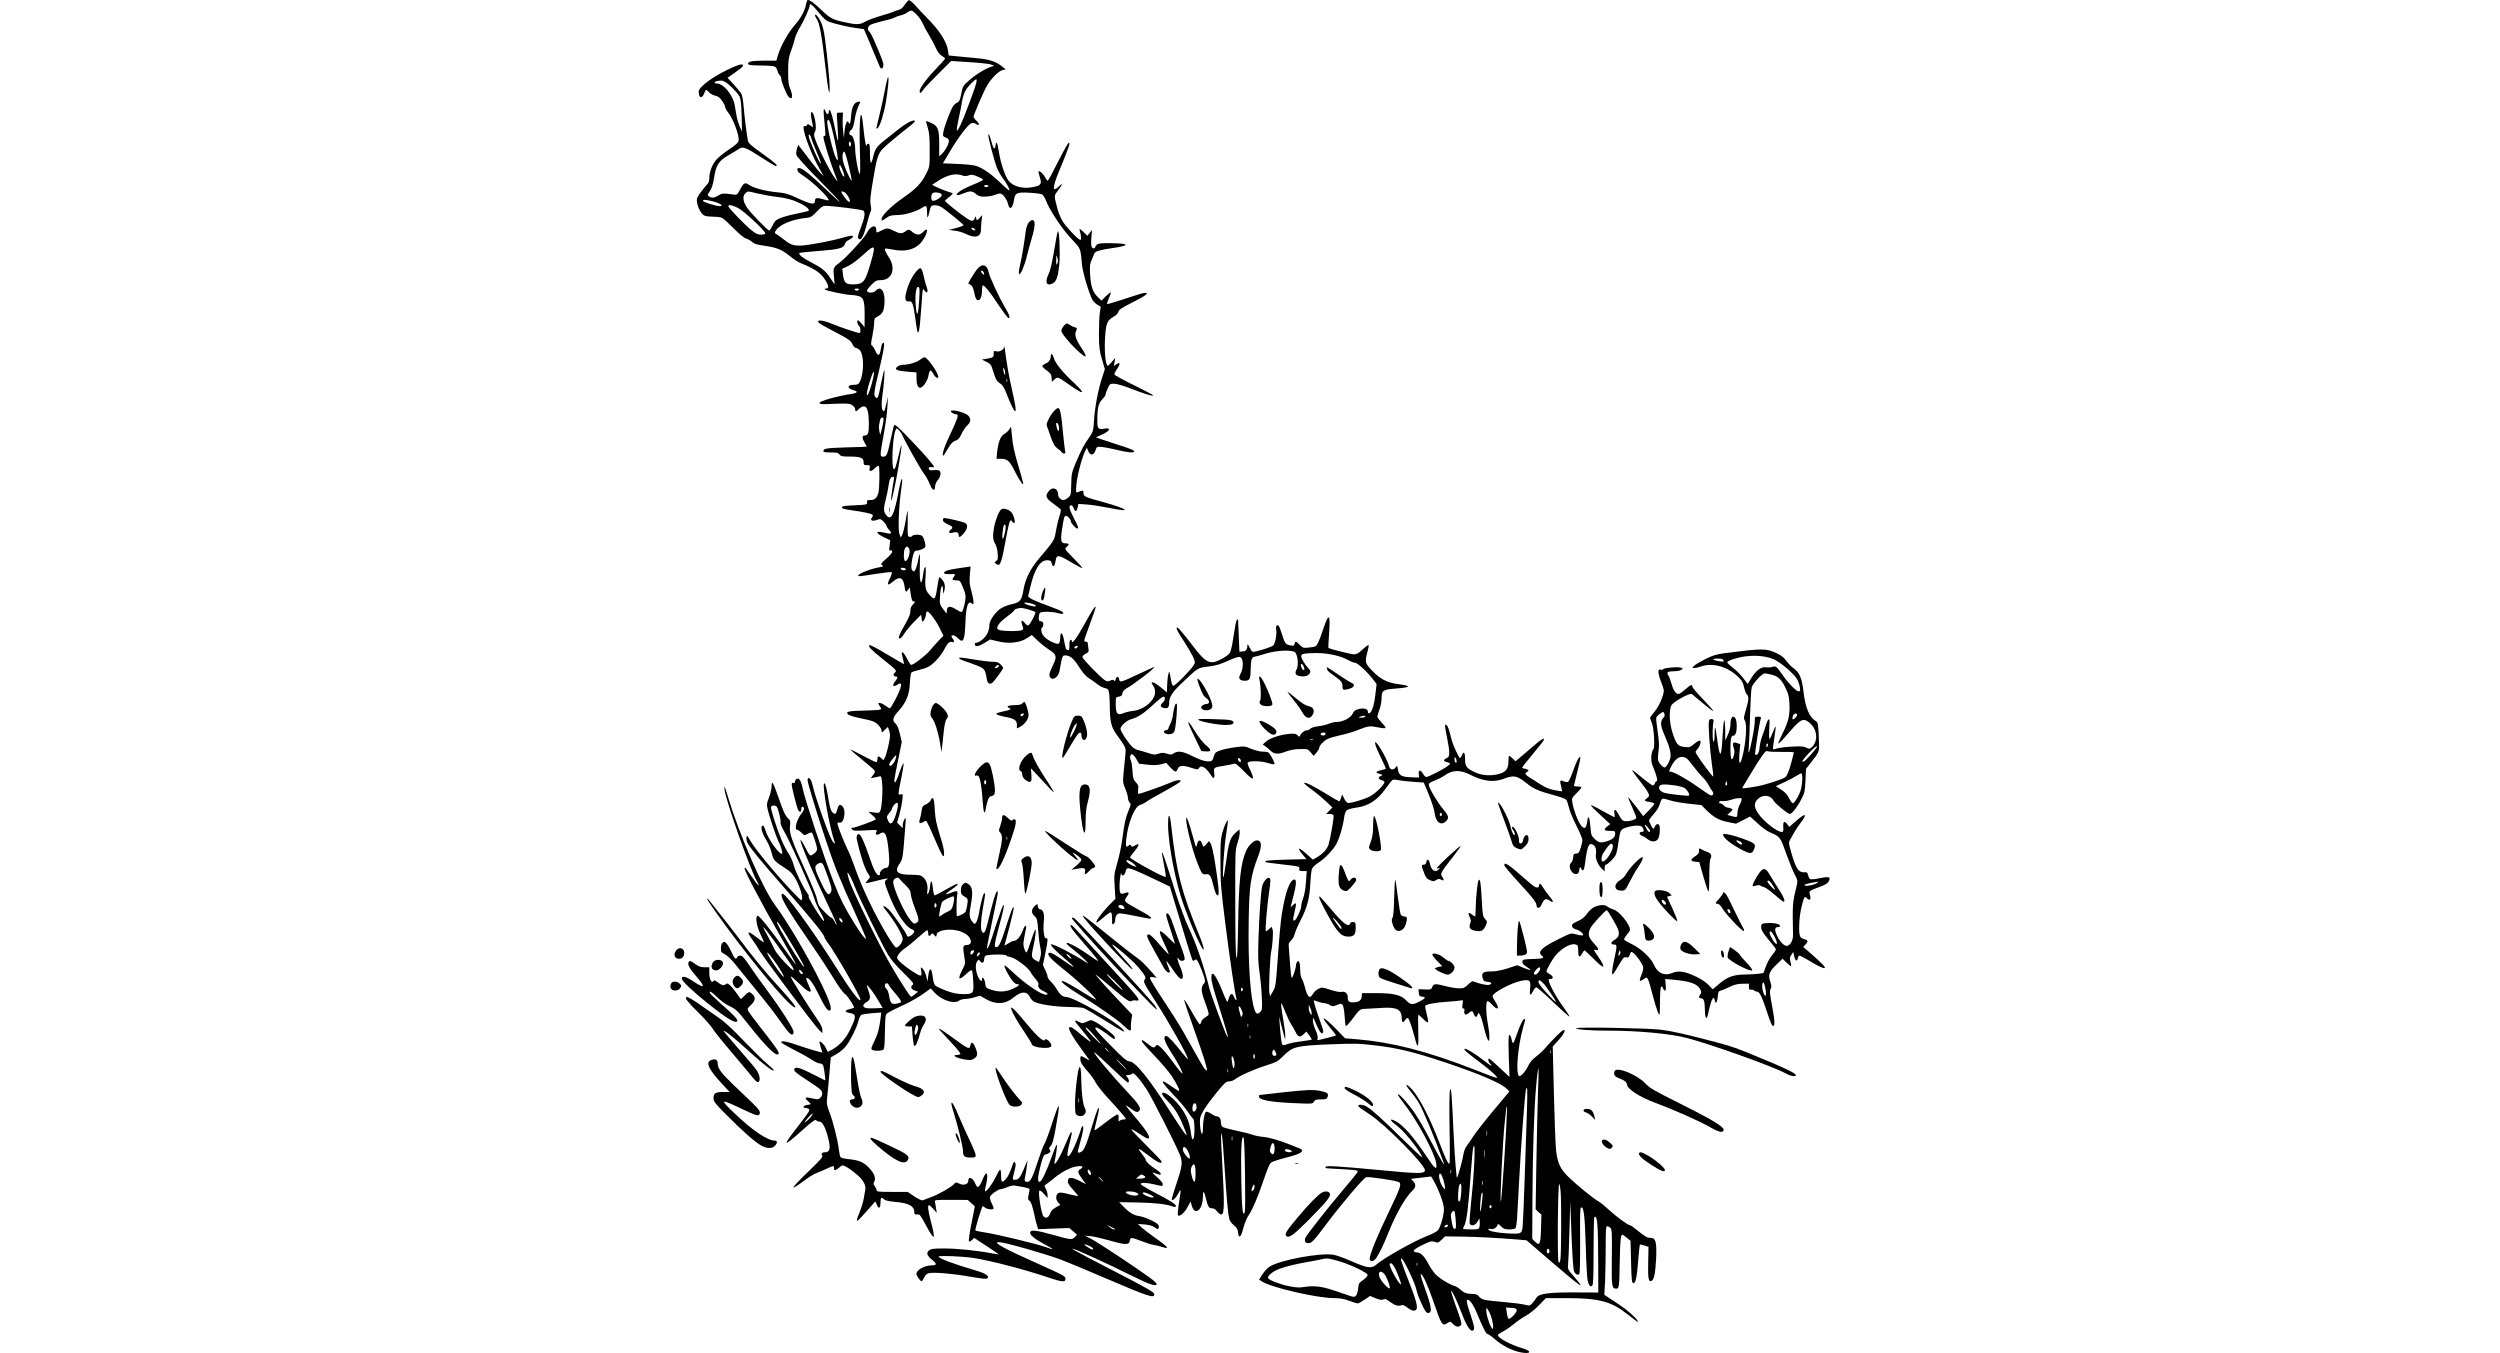 <?xml version="1.0" standalone="no"?>
<!DOCTYPE svg PUBLIC "-//W3C//DTD SVG 20010904//EN"
 "http://www.w3.org/TR/2001/REC-SVG-20010904/DTD/svg10.dtd">
<svg version="1.0" xmlns="http://www.w3.org/2000/svg"
 width="194" height="105" viewBox="0 0 1097 1280"
 preserveAspectRatio="xMidYMid meet">
<g transform="translate(0,1280) scale(0.1,-0.1)"
fill="#000000" stroke="none">
<path d="M1286 12763 c-10 -61 -50 -135 -107 -200 -60 -67 -133 -197 -158
-281 l-17 -56 -120 0 c-89 -1 -125 -5 -138 -15 -28 -23 -1 -31 117 -31 60 0
117 -4 127 -10 10 -5 21 -23 25 -39 3 -16 13 -35 21 -42 8 -6 14 -20 14 -30 0
-27 48 -150 67 -171 37 -42 49 -4 21 65 -19 44 -22 71 -22 172 0 105 4 129 28
195 15 41 31 94 36 117 6 24 27 71 48 105 37 60 92 184 92 207 0 23 20 9 62
-40 92 -110 88 -107 183 -134 50 -14 130 -31 179 -38 l89 -13 66 -155 c36 -86
71 -170 78 -187 14 -38 30 -41 39 -7 6 23 -11 69 -93 257 -14 32 -32 63 -39
69 -21 17 -17 47 9 63 12 8 64 24 115 36 51 11 103 26 115 34 12 7 37 16 55
20 19 3 46 15 62 26 15 11 33 20 39 20 23 0 86 -68 107 -116 12 -28 41 -82 64
-119 23 -37 52 -92 65 -122 16 -35 35 -59 54 -71 17 -9 31 -21 31 -26 0 -5
-38 -48 -83 -95 -90 -93 -157 -185 -157 -213 0 -26 13 -22 32 10 9 15 73 83
142 151 l124 124 174 -11 c95 -6 187 -16 203 -22 l30 -12 -38 -13 c-55 -19
-141 -73 -202 -128 -57 -51 -57 -51 -75 -140 -9 -45 -17 -60 -34 -67 -12 -4
-30 -20 -40 -35 -25 -38 -84 -195 -92 -244 -6 -37 -4 -41 20 -51 15 -5 29 -16
32 -25 8 -20 -29 -95 -63 -128 l-28 -26 0 117 c0 140 -12 171 -78 200 -23 11
-44 18 -45 16 -2 -1 4 -29 14 -61 15 -46 19 -91 19 -213 0 -155 0 -156 -32
-221 -46 -92 -95 -144 -218 -229 -112 -78 -205 -169 -205 -201 0 -22 4 -20 53
15 22 16 45 21 100 22 71 1 179 34 232 70 37 26 45 18 45 -43 0 -67 7 -64 24
9 11 49 14 53 43 56 17 2 45 -4 62 -13 29 -15 205 -157 216 -174 2 -5 -28 -17
-67 -27 l-72 -19 56 -7 c32 -4 75 -16 97 -27 95 -49 151 -35 151 38 0 21 3 60
6 87 l6 49 -25 -27 c-25 -27 -25 -27 -32 -5 l-6 22 -9 -22 c-12 -30 -29 -29
-76 3 -70 47 -204 155 -204 164 0 4 19 22 42 39 26 20 36 32 27 35 -45 13
-119 41 -153 58 l-38 20 36 24 c101 69 183 90 252 64 18 -7 36 -7 58 1 27 10
39 8 84 -11 29 -12 52 -26 52 -30 0 -4 -26 -18 -57 -31 -32 -12 -83 -35 -114
-50 -93 -46 -110 -89 -20 -50 64 27 87 27 123 -4 24 -20 40 -25 84 -25 30 0
71 7 91 15 19 8 44 15 54 15 23 0 67 -57 75 -99 13 -62 43 -45 55 30 12 76 23
82 146 76 56 -3 111 -10 121 -16 10 -6 27 -32 37 -58 32 -88 155 -272 241
-363 90 -95 85 -84 100 -244 6 -72 69 -282 99 -333 9 -16 30 -36 47 -46 l31
-18 -9 -62 c-5 -34 -8 -125 -8 -203 1 -121 5 -153 29 -233 l27 -93 -25 -77
c-37 -112 -68 -270 -77 -400 -7 -111 -9 -115 -47 -170 -48 -67 -73 -115 -127
-241 -37 -89 -40 -102 -42 -200 -2 -99 -3 -106 -29 -127 -14 -13 -35 -23 -45
-23 -24 0 -50 26 -50 51 0 60 -53 79 -89 33 -36 -46 -28 -67 44 -118 35 -26
67 -51 70 -56 3 -5 -3 -35 -14 -67 -10 -32 -25 -94 -32 -137 -13 -85 -18 -93
-161 -261 -79 -93 -127 -189 -144 -285 -20 -116 -30 -128 -131 -150 -29 -7
-71 -25 -93 -41 -48 -35 -100 -112 -100 -148 0 -53 -21 -100 -60 -135 -22 -20
-49 -36 -61 -36 -14 0 -19 -5 -17 -17 5 -25 36 -19 95 17 l50 31 61 -15 c113
-30 223 -18 295 32 l38 25 52 -50 c29 -28 78 -67 109 -87 73 -46 79 -66 42
-143 -38 -78 -42 -95 -32 -115 22 -44 81 -6 92 58 24 137 26 144 52 144 47 0
81 -28 132 -109 35 -55 65 -89 94 -107 24 -15 60 -41 80 -57 20 -16 52 -32 70
-36 29 -6 34 -12 40 -46 4 -22 7 -84 7 -137 1 -127 15 -188 57 -246 101 -142
96 -131 90 -202 -3 -36 -10 -109 -16 -163 -9 -94 -8 -101 15 -157 14 -33 25
-72 25 -86 0 -15 7 -35 16 -45 14 -15 13 -22 -9 -75 -29 -68 -41 -126 -61
-279 -8 -60 -29 -159 -47 -220 -30 -105 -31 -115 -24 -223 l7 -114 -65 -66
c-68 -72 -124 -149 -114 -158 3 -4 32 17 64 45 31 28 63 51 70 51 9 0 13 -18
13 -61 0 -54 2 -60 15 -49 8 7 15 23 15 37 0 38 18 63 46 63 14 0 80 -11 146
-25 66 -14 127 -25 135 -25 35 0 -2 29 -107 85 -62 33 -118 67 -123 76 -7 12
-4 24 13 47 28 38 22 48 -21 33 -43 -15 -49 -4 -48 79 1 56 15 138 18 103 2
-27 32 -12 38 18 3 17 11 33 18 35 16 7 90 -23 261 -105 l142 -68 14 -49 c121
-404 192 -634 198 -645 7 -10 11 -10 24 0 14 12 20 5 46 -52 16 -37 35 -87 42
-111 11 -40 10 -47 -7 -66 -24 -27 -22 -72 9 -154 14 -36 29 -82 35 -101 9
-35 8 -37 -25 -57 -19 -11 -37 -31 -40 -44 -3 -13 -9 -24 -13 -24 -7 0 -40 53
-102 163 -24 43 -45 74 -47 69 -1 -5 40 -129 92 -274 90 -253 132 -386 123
-394 -2 -2 -11 4 -19 13 -15 17 -40 61 -210 363 -33 58 -116 189 -184 291 -68
102 -124 194 -124 204 0 14 6 16 31 11 l31 -6 -32 38 c-80 91 -114 125 -163
159 -29 20 -97 72 -152 117 -246 198 -321 258 -339 268 -18 10 -18 8 2 -18 56
-78 437 -484 454 -484 11 0 -19 37 -126 154 -38 42 -67 79 -64 81 8 8 191
-150 239 -206 72 -85 84 -106 69 -124 -17 -21 -10 -36 99 -204 130 -201 318
-537 308 -548 -3 -3 -27 24 -54 58 -66 87 -133 159 -148 159 -39 0 -22 -52 59
-178 52 -80 99 -172 92 -179 -2 -3 -43 46 -89 109 -46 63 -99 127 -118 142
-29 25 -34 26 -45 12 -16 -23 -26 -20 -75 19 -24 19 -47 35 -51 35 -22 0 3
-31 110 -143 64 -67 138 -153 164 -192 49 -73 84 -145 70 -145 -4 0 -37 20
-72 45 -35 25 -68 45 -72 45 -21 0 0 -28 92 -125 55 -58 117 -131 137 -163 21
-31 44 -61 50 -65 15 -10 18 -164 3 -187 -12 -19 -15 -8 -29 85 -13 89 -55
173 -127 253 -63 70 -131 113 -140 88 -4 -9 18 -38 58 -78 63 -63 107 -136
158 -268 21 -53 21 -54 1 -35 -11 11 -70 100 -133 197 -207 324 -339 488 -394
488 -23 0 -56 27 -176 149 -141 143 -164 171 -135 171 12 0 83 -47 139 -92 30
-23 42 -21 32 6 -7 19 -121 106 -181 138 -41 22 -41 22 -83 3 -40 -18 -44 -18
-72 -2 -17 10 -33 15 -36 12 -6 -6 -2 -11 92 -124 32 -40 57 -74 54 -76 -2 -3
-38 24 -79 58 -85 73 -115 92 -124 77 -10 -16 32 -91 116 -204 43 -58 77 -106
74 -106 -2 0 -19 9 -37 20 -43 26 -48 25 -48 -8 0 -31 15 -56 78 -127 24 -27
54 -70 67 -95 12 -25 65 -91 116 -147 103 -111 169 -188 169 -197 0 -3 -10 -6
-23 -6 -13 0 -29 -6 -35 -12 -10 -10 -12 -6 -10 21 2 19 -2 36 -8 38 -7 2 -49
-24 -94 -59 -111 -85 -120 -91 -125 -87 -2 3 7 47 21 99 24 94 27 133 7 95 -6
-11 -30 -83 -53 -160 -54 -181 -76 -230 -105 -243 -13 -6 -26 -8 -28 -4 -3 4
6 43 19 87 30 103 41 170 25 161 -6 -4 -11 -11 -11 -16 0 -5 -18 -56 -40 -114
-71 -183 -119 -210 -75 -42 27 107 29 116 17 116 -4 0 -29 -55 -56 -121 -42
-102 -91 -188 -101 -177 -2 2 3 32 11 68 7 36 13 81 13 100 0 27 -10 6 -45
-90 -54 -153 -101 -250 -120 -250 -20 0 -18 46 7 143 23 93 34 117 52 117 7 0
22 6 32 14 16 11 17 16 6 29 -10 13 -9 19 8 36 16 16 27 55 45 153 51 284 45
294 -34 53 -28 -88 -60 -171 -69 -185 -10 -14 -38 -89 -63 -166 -50 -154 -70
-194 -99 -194 -26 0 -31 15 -20 57 5 21 12 63 15 93 l6 55 -31 -75 c-36 -88
-53 -110 -86 -110 -28 0 -28 -2 -6 82 13 52 15 70 5 80 -9 9 -12 8 -16 -3 -33
-94 -50 -131 -71 -153 -36 -39 -45 -33 -45 35 0 73 -10 70 -50 -14 -29 -62
-84 -137 -100 -137 -4 0 -2 24 6 53 16 62 18 117 4 117 -6 0 -20 -21 -30 -47
-38 -91 -52 -101 -73 -51 -24 58 -67 75 -67 27 0 -32 -44 -46 -84 -26 -32 15
-35 15 -52 -5 -28 -30 -147 -98 -217 -123 -34 -13 -69 -25 -77 -29 -10 -4 -40
10 -80 36 l-63 43 -146 0 c-138 0 -146 1 -149 20 -2 11 -11 28 -19 37 -11 13
-12 21 -3 38 18 34 2 79 -47 131 -51 55 -98 75 -195 84 -37 4 -71 12 -76 18
-5 7 -13 41 -17 76 -10 88 -57 272 -90 355 -23 59 -26 77 -21 125 4 31 13 130
21 221 7 91 14 166 14 167 1 0 25 15 55 32 31 17 70 51 91 78 44 58 99 170
116 236 6 26 19 52 28 57 10 5 56 12 103 16 l85 6 -4 -33 c-13 -114 -28 -171
-61 -237 -30 -61 -34 -75 -22 -82 21 -14 94 -12 108 2 8 8 12 58 13 152 1 78
4 152 8 166 7 27 11 29 183 110 59 28 137 73 175 101 l68 49 36 -40 c66 -72
186 -111 233 -75 11 8 36 15 56 15 20 0 60 7 89 16 l52 15 54 -31 c98 -56 186
-51 266 16 70 58 124 60 151 4 10 -19 28 -40 41 -46 45 -24 193 -47 317 -49
69 -1 136 -5 150 -10 14 -4 103 -57 199 -116 174 -109 211 -127 175 -88 -75
83 -471 309 -541 309 -32 0 -56 21 -91 80 -11 19 -34 48 -51 64 -17 17 -31 38
-31 48 0 9 -10 38 -22 63 l-22 46 22 107 c26 126 28 154 8 146 -18 -7 -30 76
-22 154 8 72 -3 116 -32 120 -14 2 -22 12 -24 29 -3 25 -3 25 -25 7 -37 -31
-40 -69 -8 -98 26 -24 28 -34 36 -133 4 -60 13 -133 20 -163 9 -42 9 -65 0
-98 l-12 -42 -30 15 c-41 22 -45 37 -26 119 22 93 32 184 20 171 -5 -5 -24
-56 -42 -112 -18 -57 -36 -103 -41 -103 -5 0 -15 18 -21 40 -12 39 -11 45 17
187 8 43 -13 31 -30 -17 -20 -57 -57 -100 -84 -100 -11 0 -36 -12 -57 -26 -28
-19 -36 -21 -31 -9 13 36 86 322 86 340 0 41 -20 -6 -69 -160 -52 -164 -71
-205 -97 -205 -21 0 -18 28 25 188 45 167 54 212 43 212 -4 0 -36 -87 -70
-192 -59 -185 -76 -228 -85 -218 -2 3 20 118 49 255 29 138 54 259 54 270 0
17 -2 17 -14 5 -8 -8 -33 -91 -56 -184 -47 -194 -55 -213 -76 -195 -20 16 -18
101 6 238 23 130 23 131 11 131 -9 0 -31 -83 -52 -197 -6 -35 -18 -71 -25 -80
-13 -17 -15 -17 -34 6 -31 37 -34 66 -15 167 22 116 14 170 -27 193 -24 14
-28 14 -47 -3 -14 -13 -21 -31 -21 -58 0 -33 5 -42 30 -56 38 -22 40 -27 28
-95 -9 -53 -13 -59 -50 -78 -22 -11 -42 -18 -45 -15 -7 6 -5 163 3 203 7 38
-3 42 -59 18 -63 -26 -63 -16 1 28 57 38 74 57 54 57 -4 0 -51 -25 -104 -55
-53 -30 -100 -55 -106 -55 -5 0 -12 27 -16 61 -8 84 -20 95 -27 26 -4 -32 -12
-64 -19 -70 -10 -10 -11 -4 -7 25 7 50 -7 99 -38 128 -23 21 -35 24 -113 25
-135 0 -165 28 -112 105 31 46 32 54 55 365 6 74 5 78 -9 55 -8 -14 -15 -38
-16 -55 l0 -30 -27 27 -26 27 21 73 c11 40 24 102 28 137 7 61 6 63 -15 56
-27 -8 -27 -2 5 152 14 68 24 132 22 141 -2 9 -19 -27 -37 -80 -18 -54 -37
-98 -42 -98 -14 0 -11 22 27 208 l35 173 -18 77 c-12 51 -25 83 -40 96 -36 31
-28 59 32 126 70 79 97 148 103 260 2 47 8 90 14 97 5 7 35 17 66 24 31 7 73
20 92 30 47 23 122 104 153 166 29 57 51 78 72 70 21 -9 27 7 10 29 -19 26
-19 34 3 34 10 0 29 -11 42 -25 52 -55 66 -29 73 140 6 168 26 222 65 183 19
-19 15 36 -9 122 -17 61 -19 90 -14 153 l7 78 -43 -6 c-129 -18 -179 -28 -196
-40 -26 -19 -10 -28 48 -26 50 1 50 1 35 -21 -23 -32 -20 -38 20 -38 33 0 37
-3 58 -52 13 -29 26 -68 29 -87 8 -38 -21 -161 -38 -161 -5 0 -28 12 -50 25
-57 36 -83 33 -87 -7 l-3 -33 -34 45 c-32 44 -33 47 -28 124 6 88 26 129 28
56 1 -38 2 -41 9 -20 15 46 10 84 -15 115 -13 16 -26 27 -29 24 -3 -2 -10 -36
-16 -74 -21 -141 -25 -147 -72 -97 -43 44 -50 77 -42 181 4 65 3 92 -4 87 -6
-3 -14 -32 -18 -64 -17 -142 -39 -86 -32 84 4 112 -3 132 -16 46 -4 -24 -13
-60 -21 -79 -13 -31 -17 -34 -31 -22 -13 11 -15 25 -10 71 8 71 24 118 39 118
33 0 86 23 91 38 6 18 -14 86 -30 102 -15 15 -84 16 -93 1 -5 -7 -17 -11 -27
-9 -18 3 -19 13 -17 127 1 68 1 122 -1 120 -2 -2 -11 -49 -20 -103 -9 -54 -23
-111 -31 -125 l-13 -26 -12 30 c-8 21 -10 72 -7 165 5 118 11 174 31 328 3 17
1 32 -3 32 -4 0 -20 -62 -34 -139 -39 -201 -65 -253 -106 -212 -32 32 -35 66
-13 149 11 43 23 102 27 132 9 65 20 90 41 90 12 0 14 -7 10 -27 -7 -35 -26
-163 -26 -182 0 -34 11 2 30 95 56 267 93 536 49 349 -33 -138 -41 -166 -53
-162 -25 8 -13 291 15 365 9 24 10 24 31 6 11 -11 27 -34 35 -52 27 -63 173
-323 202 -360 17 -20 41 -64 55 -97 27 -67 50 -79 52 -27 1 18 10 42 22 55 26
28 38 73 23 91 -8 9 -25 12 -55 9 -33 -4 -44 -2 -49 11 -6 16 2 20 37 16 18
-2 18 0 -2 27 -33 46 -137 160 -250 276 -75 78 -107 105 -113 95 -4 -7 -19
-69 -33 -136 -31 -145 -38 -162 -71 -162 -32 0 -32 6 5 210 17 91 33 208 35
260 l5 95 -15 -64 c-16 -72 -22 -82 -35 -61 -12 19 -12 79 -1 150 13 82 24
236 16 228 -3 -3 -17 -61 -30 -127 -27 -138 -31 -147 -51 -130 -21 18 -18 44
37 276 47 200 54 262 28 236 -6 -6 -13 -32 -17 -58 -9 -64 -27 -68 -52 -12
-11 25 -26 47 -33 50 -9 3 -8 23 6 89 9 47 17 104 17 127 0 34 4 43 28 55 50
26 64 51 69 123 9 115 -33 177 -82 123 -21 -23 -75 -24 -83 -2 -2 7 16 33 41
57 39 40 49 45 89 45 106 0 146 108 79 212 -34 54 -45 78 -38 85 4 3 30 1 58
-5 135 -31 241 -1 298 84 52 79 56 135 5 81 -31 -34 -64 -34 -104 0 -26 22
-35 24 -49 15 -49 -36 -60 -37 -117 -9 -65 32 -74 33 -124 7 -49 -25 -50 -25
-50 5 0 57 -57 39 -89 -28 -24 -49 -208 -248 -269 -290 -48 -34 -52 -47 -42
-129 4 -35 6 -64 5 -66 -1 -1 -21 27 -43 62 -43 66 -76 91 -199 156 -64 33
-101 65 -90 77 4 3 85 12 181 19 189 14 240 27 249 66 4 14 20 31 42 41 37 18
47 37 18 37 -10 0 -40 -7 -68 -15 -104 -32 -343 -77 -410 -78 -75 -1 -96 7
-171 66 -23 18 -49 37 -60 43 -18 10 -18 12 -1 38 35 52 150 100 271 113 56 6
63 9 112 61 39 41 59 55 80 55 61 1 349 -35 361 -45 21 -17 15 -61 -22 -158
-28 -72 -33 -95 -24 -106 24 -29 51 20 84 154 13 52 28 99 33 104 5 5 5 29 -1
58 -8 40 -4 82 22 234 45 263 44 261 160 360 53 45 123 103 156 128 76 57 94
78 71 78 -27 0 -90 -36 -157 -91 -35 -28 -92 -74 -127 -101 -69 -55 -87 -82
-103 -158 -6 -27 -15 -50 -20 -50 -5 0 -9 41 -9 90 0 73 -3 90 -15 90 -8 0
-15 -6 -16 -12 -2 -44 -21 53 -30 155 -23 251 -44 120 -34 -213 5 -159 4 -222
-3 -215 -14 13 -42 173 -42 242 0 55 -21 123 -38 123 -22 0 -23 35 -1 50 16
13 24 36 34 96 11 66 24 109 53 167 2 5 -6 7 -18 5 -40 -6 -62 -49 -68 -132
-4 -70 -14 -94 -25 -63 -10 28 -31 -15 -37 -80 l-6 -68 -8 65 c-4 36 -6 90 -4
120 l3 55 -30 0 c-27 0 -30 -3 -28 -30 11 -155 15 -239 10 -234 -4 3 -13 41
-22 85 -21 111 -46 204 -56 204 -5 0 -9 -9 -9 -20 0 -28 -19 -25 -30 5 -16 42
-22 28 -16 -40 3 -36 9 -95 12 -131 4 -47 3 -64 -5 -60 -7 4 -11 -1 -11 -13 0
-27 72 -260 109 -351 29 -71 29 -73 7 -46 -50 60 -189 341 -203 407 -3 17 0
35 7 44 22 26 -6 185 -32 185 -11 0 -8 -37 8 -110 l7 -35 -26 18 c-23 15 -28
16 -33 3 -3 -8 -12 -12 -21 -9 -44 17 51 -252 147 -417 l33 -55 -28 25 c-15
14 -69 80 -120 148 l-93 122 -12 -35 c-7 -20 -9 -48 -5 -62 3 -14 93 -114 212
-234 113 -115 203 -209 198 -209 -4 0 -57 48 -119 107 -153 147 -235 213 -264
213 -18 0 -23 -4 -18 -16 3 -9 6 -17 6 -19 0 -3 27 -23 60 -45 96 -65 243
-210 228 -225 -2 -2 -26 2 -53 11 -56 16 -75 13 -75 -15 0 -42 -37 -36 -175
29 -75 35 -105 44 -180 51 -112 10 -229 41 -268 70 -38 28 -53 19 -87 -47 -19
-37 -30 -48 -45 -46 -115 15 -123 15 -158 -7 -39 -24 -66 -27 -90 -8 -16 11
-15 15 8 48 19 26 30 62 41 130 19 120 43 158 140 213 40 23 83 49 96 59 34
24 66 12 214 -84 66 -44 126 -79 132 -79 29 0 3 24 -122 114 -104 74 -136 102
-140 123 -11 51 -34 237 -41 328 -4 50 -13 101 -20 115 -7 14 -40 54 -72 90
l-60 64 68 48 c37 26 71 52 74 59 17 26 -15 26 -77 -1 -174 -73 -338 -188
-338 -237 0 -60 32 -71 51 -18 7 19 16 35 19 35 4 0 17 -11 29 -24 13 -13 38
-27 57 -31 25 -4 43 -17 64 -47 17 -23 30 -49 30 -59 0 -9 11 -31 25 -48 48
-57 111 -221 103 -272 -2 -17 -26 -39 -86 -79 -46 -31 -101 -74 -122 -97 -41
-44 -70 -119 -70 -184 0 -22 -7 -42 -17 -50 -9 -8 -36 -41 -61 -74 -39 -53
-43 -64 -38 -98 9 -57 43 -116 72 -127 14 -6 52 -10 85 -10 33 0 70 -5 82 -12
12 -6 61 -51 109 -99 51 -52 98 -91 115 -95 15 -4 40 -17 55 -30 29 -24 42
-27 153 -44 89 -14 141 -37 212 -96 32 -26 74 -53 93 -61 153 -61 210 -104
254 -191 18 -35 14 -52 -12 -52 -10 0 -12 -3 -7 -9 12 -12 201 -51 247 -51 18
0 49 -5 70 -10 48 -14 58 -44 58 -184 l-1 -111 -27 33 c-15 18 -30 32 -34 32
-14 0 -8 -37 7 -50 17 -14 21 -70 5 -70 -18 0 -198 60 -254 85 -94 41 -169 45
-121 5 8 -7 77 -45 152 -84 120 -63 140 -77 156 -109 9 -20 23 -37 31 -37 8 0
23 -8 35 -17 46 -37 48 -220 5 -305 -13 -24 -21 -28 -59 -28 -66 0 -60 -38 8
-54 36 -9 26 -24 -21 -31 -148 -23 -315 -70 -309 -88 2 -8 23 -11 58 -10 204
9 225 8 252 -10 15 -9 27 -26 27 -37 0 -24 13 -26 30 -4 20 23 47 35 64 28 23
-9 36 -68 36 -164 0 -89 -8 -110 -42 -110 -24 0 -23 -27 2 -68 11 -18 20 -34
20 -36 0 -2 -84 -6 -187 -8 -193 -6 -223 -10 -223 -34 0 -11 17 -14 69 -14 58
0 72 -3 84 -20 11 -16 25 -19 93 -19 104 0 134 -11 134 -51 0 -27 3 -30 31
-30 28 0 31 -3 27 -25 -8 -39 10 -41 46 -6 18 17 35 28 39 25 11 -11 8 -215
-3 -256 -14 -50 -34 -68 -76 -68 -29 0 -33 -3 -31 -22 2 -22 -1 -23 -118 -28
-97 -4 -120 -8 -120 -20 0 -11 22 -17 85 -26 117 -16 198 -33 206 -45 3 -5 0
-17 -7 -25 -21 -26 3 -38 45 -23 33 12 37 11 61 -11 13 -13 28 -33 31 -44 4
-12 15 -29 25 -39 28 -26 24 -40 -8 -33 -16 4 -45 9 -67 13 -57 9 -43 -16 28
-50 l58 -28 -6 -51 c-6 -43 -5 -50 8 -45 11 5 16 0 16 -13 0 -10 -25 -39 -56
-66 -50 -43 -54 -49 -39 -60 15 -11 12 -14 -21 -19 -112 -19 -256 -85 -186
-85 9 0 79 10 154 22 76 12 141 19 144 15 4 -4 -2 -27 -14 -51 -37 -73 -28
-83 28 -36 58 50 93 38 105 -35 11 -69 14 -73 34 -46 l18 24 7 -49 c10 -71 15
-84 34 -84 12 0 10 -6 -10 -27 -19 -20 -26 -38 -25 -63 1 -26 -13 -61 -50
-125 -60 -106 -71 -135 -50 -135 8 0 27 20 41 45 15 24 57 75 93 112 l67 68 4
-32 c2 -18 7 -33 11 -33 10 0 31 46 31 70 0 10 4 21 9 25 15 9 83 -79 121
-157 l35 -72 -40 -41 c-22 -23 -62 -68 -89 -100 -44 -51 -154 -135 -177 -135
-5 0 -22 27 -39 60 -31 62 -58 81 -46 34 4 -15 10 -40 13 -57 l6 -30 -59 33
c-32 19 -87 51 -121 71 -80 49 -144 81 -149 76 -12 -12 18 -44 119 -125 140
-111 146 -118 122 -136 -19 -14 -13 -36 11 -36 19 0 18 -13 -6 -43 -35 -44
-22 -62 24 -31 32 20 39 5 21 -46 -21 -59 -86 -180 -97 -180 -5 0 -24 11 -42
25 -30 23 -66 33 -66 20 0 -3 7 -17 16 -30 15 -23 15 -24 -8 -29 -12 -3 -81
-7 -153 -8 -135 -3 -164 -10 -145 -33 11 -13 49 -25 174 -51 65 -14 86 -23
113 -50 18 -18 33 -43 33 -56 0 -21 1 -21 30 7 l29 28 11 -27 c5 -15 10 -38
10 -52 0 -40 -31 -176 -47 -207 l-15 -29 -22 21 c-25 24 -36 19 -36 -16 0 -13
-5 -23 -11 -23 -6 0 -61 27 -123 60 -62 33 -116 60 -120 60 -5 0 38 -38 95
-84 57 -46 112 -93 123 -104 18 -20 18 -22 -4 -53 l-23 -31 34 7 c19 3 41 9
51 11 14 4 18 -6 23 -62 8 -73 -1 -222 -16 -261 -9 -24 -12 -25 -62 -19 l-52
7 39 -34 c24 -20 35 -36 29 -40 -27 -17 -194 -77 -214 -77 -19 0 -20 -2 -8
-16 12 -14 29 -15 127 -9 112 6 113 6 103 -14 -15 -28 4 -37 35 -16 48 31 67
-10 82 -180 10 -108 3 -145 -26 -145 -25 0 -65 -39 -58 -56 3 -8 -1 -14 -9
-14 -23 0 -51 54 -91 175 -45 134 -82 215 -99 215 -16 0 -25 -22 -20 -47 30
-141 75 -281 106 -325 24 -33 24 -37 -3 -65 -12 -13 -20 -25 -17 -27 2 -2 45
7 94 20 99 26 132 30 103 13 -25 -14 -23 -28 22 -142 66 -169 156 -305 217
-328 28 -11 29 -23 3 -49 -21 -21 -50 -27 -50 -11 0 19 -140 219 -175 250 -47
41 -65 40 -31 -1 88 -109 166 -241 166 -282 0 -31 -46 -87 -65 -79 -8 3 -44
54 -80 113 -122 202 -243 457 -312 655 -19 55 -46 123 -60 150 -31 62 -87 201
-97 239 -5 19 -3 27 6 25 28 -3 36 2 47 32 16 47 13 94 -7 119 -24 29 -39 20
-52 -30 -11 -41 -16 -45 -36 -32 -20 13 -33 47 -44 118 -18 112 -31 164 -42
164 -25 0 51 -428 98 -555 7 -20 7 -20 -14 -2 -27 25 -166 409 -198 552 -11
50 -44 77 -44 35 0 -26 86 -309 171 -563 83 -251 134 -376 278 -692 60 -132
107 -242 104 -245 -7 -8 -48 46 -110 145 -88 141 -137 238 -198 395 -82 208
-271 781 -290 875 -16 84 -37 114 -62 94 -7 -6 -13 -18 -13 -26 0 -9 -6 -13
-15 -9 -10 4 -15 -1 -15 -15 0 -26 48 -217 61 -241 14 -26 29 -22 29 7 0 27
17 34 26 10 3 -8 -6 -29 -20 -46 -47 -56 -76 -159 -44 -159 7 0 25 -12 40 -27
29 -28 29 -28 60 -10 17 10 35 14 39 10 11 -12 49 -130 49 -154 0 -21 -15 -37
-52 -59 -15 -9 -23 1 -59 72 -23 46 -44 78 -46 72 -7 -21 130 -342 276 -648
39 -82 69 -151 67 -154 -3 -2 -13 12 -22 32 -10 20 -23 36 -30 36 -13 0 -102
89 -118 118 -5 9 -13 37 -18 61 -4 25 -49 134 -98 243 -145 318 -165 377 -156
448 5 39 3 50 -15 66 -30 27 -46 61 -95 203 -50 142 -64 165 -64 104 0 -22
-11 -70 -24 -105 -24 -62 -24 -68 -11 -124 14 -59 80 -255 96 -285 26 -49 47
-119 38 -124 -24 -15 -137 144 -158 223 -7 23 -16 42 -21 42 -31 0 -16 -64 34
-145 17 -27 38 -79 47 -115 17 -70 22 -75 143 -153 36 -23 59 -49 83 -92 38
-68 66 -154 61 -187 -3 -21 -7 -19 -52 27 -164 166 -387 433 -439 525 -30 51
-32 53 -35 28 -2 -15 3 -40 12 -55 22 -43 130 -175 326 -398 272 -310 400
-467 400 -492 0 -6 15 -30 33 -54 66 -86 307 -505 307 -533 0 -39 -94 85 -238
315 -168 268 -409 606 -475 668 -22 20 -27 21 -32 9 -12 -31 68 -165 299 -498
59 -85 143 -214 187 -286 48 -80 92 -142 114 -158 29 -23 94 -123 83 -130 -2
-1 -20 -7 -41 -12 -47 -11 -49 -27 -5 -35 72 -12 73 -31 8 -164 -40 -84 -103
-150 -177 -189 l-32 -16 -17 35 c-15 33 -53 70 -62 61 -2 -2 4 -25 12 -50 9
-26 16 -49 16 -51 0 -6 -126 31 -237 69 -102 36 -153 45 -153 26 0 -5 55 -37
121 -71 67 -33 144 -76 171 -95 28 -19 61 -34 74 -34 16 0 27 -8 33 -22 8 -23
22 -138 17 -138 -2 0 -55 27 -119 60 -113 58 -159 71 -172 50 -11 -17 14 -40
120 -108 55 -35 110 -73 123 -85 27 -25 28 -58 2 -82 -18 -17 -25 -17 -75 -5
-66 16 -80 7 -42 -25 15 -13 27 -26 27 -29 0 -3 -14 -6 -32 -8 -33 -3 -52 -28
-21 -28 10 0 24 -4 32 -9 18 -12 9 -25 -104 -171 -143 -182 -137 -195 24 -50
121 108 146 126 156 110 3 -5 16 -10 29 -10 26 0 56 -57 81 -155 25 -100 17
-135 -31 -135 -28 0 -40 -18 -25 -33 9 -9 -23 -45 -135 -153 -82 -77 -143
-143 -138 -147 5 -3 47 23 93 58 45 35 103 71 129 80 26 10 70 28 97 41 61 29
65 29 65 4 0 -27 12 -25 49 5 29 25 31 26 63 9 37 -18 113 -78 141 -109 33
-38 49 -77 43 -109 -3 -17 -9 -56 -15 -86 -5 -30 -23 -89 -40 -130 -44 -112
-41 -111 102 51 l48 54 15 -33 c18 -43 34 -32 34 24 0 47 9 54 35 28 10 -11
45 -18 109 -24 126 -11 176 -39 176 -100 0 -17 5 -20 27 -18 24 3 31 -5 82
-101 85 -159 96 -148 45 44 -25 94 -30 145 -15 145 5 0 23 -17 41 -37 l32 -36
-7 44 c-3 24 -9 52 -11 62 -5 16 7 17 153 17 l158 -1 34 -30 33 -31 -31 -159
c-18 -88 -29 -164 -25 -170 4 -7 14 -3 28 10 l22 21 117 -77 c65 -42 116 -77
115 -79 -2 -1 -36 4 -77 12 -130 25 -322 44 -442 44 -98 0 -120 -3 -139 -18
-30 -24 -21 -50 30 -91 45 -36 44 -51 -4 -51 -68 0 -146 -43 -146 -80 0 -18
36 -70 49 -70 4 0 15 16 24 35 10 22 26 37 43 41 45 11 222 -3 387 -32 126
-22 160 -25 170 -15 19 19 -23 47 -106 71 -213 62 -357 116 -357 133 0 12 229
3 330 -13 171 -27 484 -109 709 -185 135 -45 161 -47 161 -9 0 21 -31 37 -259
139 -324 144 -434 205 -373 205 53 0 427 -106 592 -167 52 -20 237 -96 410
-171 411 -176 470 -196 470 -157 0 21 -42 46 -402 232 -178 91 -336 175 -353
186 -27 17 -28 18 -5 11 40 -11 330 -144 518 -238 192 -95 247 -115 264 -98 7
7 -13 28 -73 72 -122 89 -475 323 -545 360 l-59 31 55 -5 c30 -3 111 -22 179
-41 146 -43 185 -43 189 -2 4 35 14 34 115 -5 45 -17 96 -33 114 -35 17 -2 50
-10 74 -18 23 -8 45 -13 48 -9 7 7 -22 32 -124 104 -43 30 -94 70 -114 88
l-36 34 64 -5 c44 -4 73 -12 94 -27 23 -18 31 -20 37 -9 5 7 4 21 -1 31 -12
23 -124 75 -180 84 -55 8 -91 30 -148 87 l-43 45 178 -3 c161 -3 273 -16 335
-40 10 -4 20 -2 23 4 9 14 -50 52 -202 131 -69 36 -128 71 -130 78 -5 17 57
16 133 -3 77 -18 75 -18 75 4 0 11 -22 38 -50 62 -28 23 -48 44 -46 46 2 2 20
-3 40 -11 53 -22 49 6 -6 41 -56 35 -98 74 -98 89 0 7 -18 35 -41 64 -47 59
-33 55 63 -18 90 -69 128 -87 128 -61 0 6 -66 76 -146 155 -81 80 -144 147
-141 151 4 3 37 -15 74 -41 37 -25 74 -46 81 -46 37 0 -6 71 -135 221 -40 47
-73 89 -73 92 0 4 21 -9 46 -28 50 -38 66 -42 83 -21 19 22 -9 66 -103 165
-147 155 -334 377 -324 386 3 3 73 -60 156 -140 83 -80 156 -145 162 -145 16
0 12 31 -7 52 -15 17 -15 18 8 18 14 0 31 6 38 13 10 10 20 3 52 -32 22 -24
60 -75 84 -112 46 -68 296 -561 321 -633 23 -63 17 -107 -36 -262 -28 -81 -48
-150 -45 -153 11 -11 40 17 62 60 27 53 28 44 6 -93 -9 -59 -13 -111 -9 -115
15 -15 62 24 90 77 l29 54 11 -38 c29 -104 106 -41 106 86 0 62 11 54 29 -22
18 -75 28 -90 56 -90 22 0 30 -6 63 -45 8 -9 21 -15 30 -13 24 5 26 117 7 439
-8 146 -15 281 -14 300 l1 34 8 -30 c5 -16 15 -145 24 -285 20 -309 34 -465
47 -505 5 -16 24 -42 43 -57 26 -21 36 -37 38 -65 5 -58 25 -52 43 14 25 90
35 114 76 178 20 33 63 132 94 220 90 255 83 241 123 259 21 8 74 24 120 36
145 35 186 65 120 89 -18 7 -55 22 -83 33 -99 40 -199 69 -259 74 -33 3 -77
12 -96 20 -19 7 -88 25 -153 38 -66 14 -125 30 -133 37 -8 6 -14 26 -14 43 0
35 -15 56 -41 56 -9 0 -33 12 -54 26 -25 16 -41 22 -48 15 -14 -14 -26 -86
-27 -155 0 -83 -21 -60 -27 31 -4 60 -2 74 24 123 15 30 71 108 123 173 85
104 98 117 126 117 17 0 43 9 57 20 43 34 185 97 297 132 94 30 110 38 156 85
93 93 120 100 444 114 233 9 270 9 430 -10 207 -24 362 -61 656 -159 332 -111
542 -201 592 -255 l21 -22 -148 -177 c-82 -98 -168 -208 -192 -245 -24 -38
-53 -80 -65 -95 -12 -15 -25 -48 -29 -75 -7 -50 -51 -212 -60 -221 -3 -3 -5 1
-5 9 0 8 -4 50 -9 94 -5 44 -14 188 -20 320 -18 384 -22 434 -33 405 -7 -16
-8 -150 -5 -362 4 -186 3 -338 -1 -338 -13 0 -38 52 -87 180 -90 239 -194 443
-266 523 -61 68 -75 54 -16 -15 24 -29 58 -75 75 -103 45 -75 144 -312 238
-570 19 -53 -22 15 -110 182 -52 101 -121 222 -153 270 -59 90 -158 202 -169
191 -3 -4 21 -40 54 -82 124 -155 295 -473 309 -571 9 -71 -10 -57 -92 66
-125 188 -219 295 -294 334 -58 29 -56 10 2 -34 59 -43 154 -151 219 -249 21
-31 35 -58 33 -61 -3 -2 -92 81 -198 185 -186 184 -273 262 -329 297 -29 18
-78 23 -78 7 0 -10 13 -19 105 -80 149 -96 525 -477 525 -530 0 -34 -60 -34
-399 -1 -424 40 -541 47 -541 32 0 -14 -17 -12 145 -20 77 -4 146 -10 153 -15
14 -9 22 2 -154 -208 -136 -161 -312 -386 -332 -422 -16 -31 -6 -56 23 -56 33
0 52 20 158 161 142 191 366 457 391 463 25 7 282 -31 309 -46 29 -15 18 -50
-97 -288 -102 -211 -172 -381 -178 -430 -5 -38 34 -39 60 -3 29 42 75 136 117
243 68 172 158 331 224 394 36 35 39 61 10 92 l-21 22 43 6 c24 3 67 8 96 11
l52 6 25 -43 c49 -86 96 -215 96 -266 0 -58 -32 -171 -58 -201 -9 -11 -53 -34
-97 -51 -131 -51 -413 -210 -484 -272 -46 -40 -82 -36 -235 31 -66 29 -141 56
-168 61 -122 23 -515 -50 -609 -113 -19 -12 -49 -45 -66 -72 l-32 -49 27 -18
c88 -58 522 -158 687 -158 53 0 90 -7 139 -25 37 -14 73 -25 80 -25 8 0 37 16
66 36 l51 35 53 -22 c40 -16 58 -19 72 -11 15 8 28 4 65 -24 46 -34 80 -43
110 -30 10 4 30 -5 54 -24 25 -20 48 -30 64 -28 43 5 33 60 -46 263 -80 204
-92 245 -70 226 25 -20 125 -233 136 -290 6 -30 29 -92 51 -137 29 -64 43 -84
59 -84 44 0 36 55 -38 258 -24 68 -36 112 -29 110 20 -7 63 -101 114 -248 84
-243 88 -248 140 -214 23 16 25 15 49 -10 26 -28 56 -34 74 -13 12 16 7 36
-58 214 -22 62 -37 113 -32 113 9 0 58 -104 94 -200 53 -142 96 -204 118 -169
10 17 6 34 -38 168 -23 69 -31 107 -25 113 17 17 58 -37 92 -120 58 -141 89
-202 103 -202 8 0 40 -23 73 -52 67 -58 155 -103 236 -120 101 -21 117 10 20
38 -110 32 -232 97 -232 124 0 5 22 21 48 34 27 14 73 46 103 71 30 25 80 60
113 78 33 17 88 61 124 99 l66 68 204 0 c293 0 412 -31 557 -144 118 -91 119
-92 106 -69 -15 30 -103 106 -174 152 -34 22 -80 52 -101 67 l-39 26 7 121 c3
66 6 212 6 324 0 169 2 203 14 203 8 0 22 -7 31 -16 14 -14 16 -48 13 -279 -3
-277 -1 -295 43 -295 26 0 28 15 32 260 4 201 9 250 26 250 4 0 22 -13 41 -29
l35 -29 5 -198 c4 -175 7 -199 22 -202 21 -4 34 58 47 232 6 70 12 130 14 132
2 3 22 -1 43 -8 l39 -13 -3 -150 c-3 -151 3 -183 31 -172 24 9 37 71 44 208 7
158 -3 199 -51 199 -34 0 -51 10 -134 77 -29 24 -57 43 -63 43 -19 0 -130 82
-197 144 -37 35 -80 70 -97 79 -42 22 -208 156 -284 230 -80 78 -107 134 -120
252 -6 50 -15 292 -21 538 l-11 448 55 60 c55 60 77 111 38 90 -19 -10 -113
-106 -171 -173 -17 -20 -54 -54 -82 -75 -30 -23 -57 -54 -68 -78 -21 -48 -68
-105 -86 -105 -40 0 -19 276 35 465 23 82 22 75 10 75 -13 0 -41 -59 -76 -159
-29 -85 -34 -87 -48 -18 -4 15 -12 27 -18 27 -8 0 -9 -53 -5 -199 l7 -199 -81
76 c-45 42 -90 83 -100 90 -17 12 -19 11 -19 -6 0 -11 7 -25 15 -32 8 -7 15
-16 15 -21 0 -5 -36 19 -80 54 -74 59 -166 114 -175 105 -8 -8 14 -28 130
-116 66 -49 136 -107 155 -127 43 -46 50 -48 -195 48 -447 174 -772 257 -1110
286 l-111 9 -74 77 c-131 135 -174 151 -69 26 34 -40 59 -74 58 -76 -4 -4
-163 -45 -174 -45 -3 0 -3 9 0 20 4 12 -4 41 -19 74 -14 30 -26 72 -26 93 1
36 2 34 34 -42 32 -75 57 -100 64 -64 2 9 -15 63 -37 120 -21 58 -42 121 -46
141 l-7 36 39 -13 c21 -8 49 -14 61 -15 13 0 36 -7 52 -17 26 -15 31 -15 68 0
36 15 41 15 53 1 8 -9 16 -55 19 -104 3 -49 8 -91 12 -95 4 -4 26 19 50 50 85
113 81 110 140 112 29 1 93 5 142 8 144 11 196 -13 196 -91 0 -47 12 -56 32
-24 7 11 18 20 25 20 11 0 40 -81 72 -205 25 -94 33 -72 28 82 -3 84 -2 153 1
153 4 0 26 -19 49 -42 50 -49 53 -41 28 57 -9 32 -14 64 -11 71 5 14 99 31
221 39 50 3 101 8 114 11 23 5 23 3 17 -35 -5 -31 -3 -41 7 -41 10 0 13 -8 10
-24 -6 -30 13 -43 35 -24 35 30 42 30 53 -1 13 -37 26 -40 38 -9 8 22 9 22 25
-9 9 -18 25 -73 37 -122 11 -49 27 -97 34 -107 13 -17 14 -15 15 28 0 25 -7
82 -15 125 -19 100 -20 213 -2 213 7 0 27 -16 44 -35 53 -60 74 -37 28 31 -14
20 -25 43 -25 50 0 33 172 125 272 146 79 16 92 5 83 -74 -8 -66 3 -75 28 -23
9 19 23 35 31 35 8 0 80 -63 161 -141 81 -77 149 -138 152 -135 3 3 -28 50
-68 105 -61 83 -129 211 -129 244 0 4 9 7 20 7 30 0 24 27 -10 45 -16 9 -30
20 -30 26 0 19 60 123 90 156 65 72 144 113 190 98 17 -5 20 -15 20 -61 0 -61
11 -68 37 -24 9 16 20 30 23 30 3 0 41 -36 85 -79 107 -109 124 -97 39 27 -41
59 -42 62 -19 56 38 -9 31 12 -20 67 -50 54 -57 87 -28 142 16 31 140 167 153
167 10 0 99 -153 109 -187 13 -45 4 -70 -36 -94 -38 -24 -39 -44 -2 -44 28 0
28 -11 -2 -147 -20 -94 -24 -142 -11 -134 5 3 30 41 56 86 41 71 49 80 70 74
20 -5 25 0 34 26 11 30 13 31 33 16 28 -19 85 -100 93 -131 4 -16 -2 -44 -15
-75 -12 -28 -19 -54 -15 -57 3 -4 20 3 36 15 37 28 37 29 85 -153 37 -138 62
-206 66 -175 1 8 3 69 3 134 1 78 5 120 12 123 6 2 14 -5 17 -17 3 -11 11 -20
17 -20 9 0 11 16 8 55 l-5 54 61 -5 c174 -15 242 -39 271 -93 12 -25 12 -31
-2 -50 -16 -24 -11 -36 15 -36 21 0 30 -34 31 -117 1 -69 16 -91 27 -40 26
117 41 162 55 162 4 0 9 -10 11 -22 6 -43 23 -23 28 32 4 45 9 55 25 58 11 2
48 17 83 34 48 24 76 31 125 32 l62 1 0 -30 c0 -25 4 -30 22 -27 12 2 24 -2
28 -8 3 -5 15 -10 25 -10 25 0 47 -44 95 -190 20 -63 43 -121 50 -129 28 -28
27 35 0 179 -23 118 -25 145 -15 165 10 19 10 31 -3 68 -22 65 -12 94 56 160
l60 58 38 -37 c21 -21 41 -36 43 -33 3 3 0 21 -6 41 -9 31 -8 41 8 65 l18 28
10 -43 c9 -44 29 -52 34 -14 2 12 9 22 16 22 6 0 58 -27 113 -61 115 -68 159
-77 102 -19 -19 19 -67 64 -107 99 l-73 63 20 22 c29 30 26 43 -9 51 -17 4
-35 15 -40 25 -17 32 -11 179 10 269 25 105 32 118 49 97 23 -27 44 -20 37 12
-4 15 -8 34 -9 42 -1 10 25 24 83 45 64 23 88 36 99 57 24 42 7 49 -81 31 -42
-9 -83 -13 -92 -10 -8 3 -17 20 -21 37 -5 24 -12 31 -28 29 -61 -7 -87 30
-132 188 -25 86 -25 93 -10 120 8 15 26 47 40 71 13 23 37 59 53 80 76 97 58
109 -37 26 l-64 -56 -22 28 c-24 31 -38 22 -35 -24 3 -44 1 -52 -15 -52 -45 0
-175 103 -223 176 -40 60 -41 96 -3 135 46 46 120 39 148 -13 14 -28 136 -128
155 -128 20 0 73 68 114 149 25 49 30 70 34 167 l5 111 45 57 c88 113 82 96
76 246 -5 114 -8 137 -23 145 -66 38 -104 126 -122 285 -14 122 -37 176 -88
214 -24 17 -57 50 -74 74 -21 31 -48 52 -90 72 -102 48 -133 48 -508 -1 -65
-9 -103 -21 -171 -55 -47 -24 -94 -52 -105 -64 -18 -19 -18 -20 2 -20 11 0 41
7 67 16 108 37 247 -1 346 -96 39 -37 49 -55 59 -102 7 -31 19 -62 27 -68 20
-17 18 -54 -10 -146 -20 -68 -22 -82 -10 -99 24 -35 11 -217 -25 -352 -21 -78
-33 -62 -26 36 l8 91 -28 10 c-39 15 -50 1 -34 -43 10 -29 10 -44 0 -78 -18
-60 -31 -33 -31 66 0 93 7 125 26 125 21 0 34 34 34 90 0 56 -13 90 -34 90
-16 0 -26 -31 -26 -81 0 -20 -11 -61 -24 -90 l-25 -54 0 98 c-1 54 -5 96 -9
93 -5 -3 -12 -69 -16 -147 -10 -211 -26 -223 -50 -39 -8 61 -17 115 -20 118
-3 3 -6 -28 -6 -68 0 -55 -3 -71 -11 -63 -11 11 -9 151 2 193 2 9 -4 16 -17
18 -15 2 -23 -3 -27 -20 -9 -31 10 -287 29 -416 9 -57 14 -106 11 -108 -4 -5
-124 155 -152 203 -19 32 -19 33 2 55 25 27 39 73 25 82 -6 3 -30 -10 -53 -30
-41 -34 -47 -36 -94 -30 -62 7 -75 22 -111 129 -31 93 -37 212 -13 263 17 35
174 122 195 108 7 -5 54 -44 104 -87 51 -43 95 -76 98 -73 3 3 -41 53 -96 110
-56 58 -102 112 -102 120 0 25 -17 19 -63 -22 -23 -21 -50 -41 -59 -45 -27
-10 -55 23 -73 88 -9 33 -23 70 -31 83 -21 32 -10 42 50 42 29 0 61 6 72 14
18 14 18 15 -9 21 -34 9 -155 -3 -163 -16 -3 -5 -14 -7 -25 -4 -16 5 -19 1
-19 -25 0 -17 11 -58 25 -92 14 -34 25 -70 25 -80 0 -46 -45 -150 -86 -198
-24 -29 -44 -55 -44 -60 0 -4 7 -25 16 -46 22 -53 32 -243 14 -254 -7 -5 -15
-32 -18 -62 -3 -42 1 -67 21 -113 30 -74 42 -125 28 -125 -5 0 -13 -9 -16 -20
-3 -11 -12 -20 -19 -20 -7 0 -53 33 -102 74 -49 41 -91 73 -93 70 -2 -2 16
-30 41 -61 131 -169 136 -178 96 -206 -29 -19 -21 -27 31 -34 23 -3 41 -11 41
-17 0 -6 -24 -35 -53 -64 l-52 -52 -69 91 c-38 49 -70 88 -72 86 -3 -2 14 -43
36 -92 22 -48 40 -93 40 -101 0 -16 -70 -37 -108 -32 -21 2 -33 15 -55 56 -33
61 -52 68 -44 17 3 -19 3 -35 -1 -35 -4 0 -54 27 -112 59 -57 33 -107 57 -110
54 -3 -3 37 -44 89 -92 l94 -87 -27 -21 c-39 -31 -33 -43 24 -43 46 0 50 -2
50 -23 0 -34 -20 -55 -69 -72 -63 -22 -86 -19 -124 18 -32 30 -35 38 -41 112
-9 101 -21 124 -30 57 -9 -71 -27 -82 -61 -38 -29 38 -69 145 -80 214 -7 41
-5 44 39 88 25 25 46 49 46 54 0 6 -16 10 -35 10 -19 0 -35 3 -35 8 0 4 16 67
34 140 19 72 30 132 26 132 -15 0 -39 -48 -71 -140 -18 -50 -38 -94 -46 -97
-8 -3 -26 0 -40 6 -35 16 -39 8 -25 -46 7 -25 11 -47 10 -48 -2 -2 -33 3 -70
10 -48 9 -88 25 -135 55 -38 24 -85 54 -105 67 -42 26 -46 37 -20 52 15 9 15
12 2 21 -8 5 -23 10 -32 10 -10 0 -18 4 -18 8 0 5 43 60 96 123 52 63 100 122
105 132 21 37 -20 16 -95 -51 -43 -37 -98 -84 -123 -105 l-46 -38 -27 26 c-14
14 -29 25 -33 25 -4 0 -7 -24 -7 -54 0 -68 -23 -98 -87 -117 -74 -21 -162 -16
-226 14 -83 38 -97 56 -97 127 0 63 -13 78 -30 35 -5 -14 -13 -25 -18 -25 -11
0 -67 122 -80 175 -27 105 -33 123 -47 135 -20 17 -20 -1 5 -120 11 -52 20
-114 20 -138 0 -36 -4 -44 -25 -54 -28 -13 -32 -26 -10 -33 52 -17 52 -15 20
-42 -33 -27 -181 -103 -202 -103 -8 0 -22 13 -31 30 -23 41 -44 39 -40 -2 l3
-33 -74 2 c-91 3 -117 17 -126 73 -7 40 -7 41 -22 20 -22 -31 -56 -23 -64 16
-3 17 -23 63 -44 102 -89 165 -121 159 -40 -7 30 -62 55 -116 55 -121 0 -4
-18 -11 -40 -15 -43 -7 -61 -22 -36 -30 52 -16 52 -17 28 -26 -29 -11 -24 -31
8 -39 13 -3 25 -11 27 -17 7 -19 -81 -107 -134 -135 -57 -31 -194 -71 -215
-63 -8 3 -23 23 -33 43 l-18 37 -10 -32 c-5 -18 -14 -33 -19 -33 -4 0 -57 30
-116 67 -120 74 -201 115 -214 107 -5 -3 24 -29 64 -57 40 -29 102 -80 138
-114 l65 -61 -29 -31 -30 -31 32 0 c19 0 35 -6 38 -14 6 -14 -30 -218 -47
-274 -14 -44 -52 -87 -105 -118 l-44 -26 -57 51 c-80 72 -99 70 -39 -4 l35
-42 -190 -5 c-175 -5 -211 -9 -197 -23 2 -3 76 -13 164 -23 154 -17 159 -18
156 -40 -3 -19 1 -22 33 -22 l37 0 -7 -102 c-4 -60 -15 -124 -26 -153 -11 -27
-19 -63 -19 -78 0 -29 -42 -121 -60 -132 -20 -12 -21 2 -5 69 22 96 21 105
-10 76 -14 -13 -25 -22 -25 -19 0 2 11 46 25 97 28 105 32 162 12 162 -44 0
-87 -117 -121 -330 -9 -52 -25 -227 -36 -389 -20 -283 -22 -295 -48 -340 l-27
-46 -7 40 c-6 38 7 334 17 379 14 59 22 192 14 214 l-10 25 -24 -23 c-14 -13
-27 -21 -30 -18 -8 7 13 250 32 376 13 87 14 115 5 124 -18 18 -61 -29 -72
-78 -12 -54 -28 -281 -35 -509 -5 -150 -3 -213 10 -300 9 -60 19 -165 22 -233
5 -109 4 -124 -12 -142 -26 -28 -41 -25 -55 13 -42 117 -64 445 -57 841 5 340
18 429 91 620 37 98 32 146 -15 146 -28 0 -80 -51 -100 -98 -52 -120 -69 -274
-76 -697 -4 -246 -9 -332 -16 -315 -7 16 -11 205 -11 520 -1 490 -1 496 22
568 13 40 22 85 20 100 l-3 26 -36 -32 c-52 -46 -65 -87 -94 -301 -9 -63 -18
-117 -22 -120 -12 -12 7 288 27 408 11 68 18 126 16 128 -8 8 -34 -50 -53
-117 -15 -54 -18 -102 -17 -280 0 -195 5 -250 47 -585 42 -332 89 -650 103
-697 9 -31 -11 -19 -23 13 -15 40 -35 33 -49 -17 -10 -36 -12 -37 -22 -18 -6
12 -20 43 -31 71 -65 166 -111 227 -111 147 0 -42 11 -82 96 -353 36 -112 62
-206 60 -209 -7 -6 -18 20 -100 240 -36 98 -71 199 -77 225 -48 200 -124 422
-199 578 -26 55 -78 195 -115 310 -104 330 -127 397 -132 391 -3 -2 6 -54 18
-115 13 -61 20 -113 17 -116 -11 -12 -338 167 -338 185 0 3 18 27 40 54 50 60
54 85 10 59 -27 -15 -32 -16 -40 -3 -7 12 -12 12 -22 2 -25 -25 -30 -11 -24
56 17 159 80 315 134 328 15 4 40 17 55 28 15 12 94 57 174 101 81 44 148 86
151 93 7 21 -42 14 -109 -17 -61 -27 -271 -101 -289 -101 -4 0 -6 18 -3 41 5
34 2 44 -21 68 -24 25 -28 39 -32 107 -3 44 -10 89 -16 100 -13 27 -7 59 11
59 8 0 26 -20 41 -45 l26 -45 79 -9 c57 -6 93 -5 128 4 l50 13 38 -42 c44 -47
56 -50 69 -17 13 35 50 39 126 14 61 -20 67 -20 76 -5 19 36 66 9 113 -65 26
-42 39 -35 32 17 -8 54 -5 56 93 71 41 7 83 15 93 19 14 6 35 -10 93 -69 100
-103 112 -94 49 36 -10 21 -15 41 -11 45 17 17 132 15 189 -5 32 -10 60 -15
63 -11 7 13 -43 106 -61 113 -9 3 -34 6 -56 6 -22 0 -68 12 -102 26 -60 26
-65 26 -150 15 -48 -6 -111 -19 -140 -29 -42 -14 -53 -22 -61 -47 -16 -56 -21
-60 -67 -57 -28 1 -78 19 -134 47 -97 49 -140 55 -181 29 -22 -15 -30 -15 -64
-4 -33 11 -47 11 -80 0 -37 -12 -47 -11 -103 8 -34 11 -76 24 -93 27 -17 3
-42 18 -56 33 -48 52 -108 145 -108 168 0 26 59 79 97 89 61 15 122 54 205
132 49 46 96 83 104 83 21 0 17 -37 -6 -57 -27 -23 -25 -41 5 -49 41 -10 55 1
55 44 0 60 32 108 136 205 141 133 134 129 239 142 70 9 113 22 183 54 57 27
99 40 111 36 36 -11 38 -106 3 -167 -20 -35 -3 -58 42 -58 47 0 56 15 57 95 2
104 9 129 39 133 14 2 61 15 105 29 106 33 259 38 280 9 23 -31 30 -120 12
-156 -21 -40 -13 -58 29 -66 45 -8 81 2 95 27 9 18 7 25 -14 48 -33 35 -67 92
-67 113 0 23 21 28 135 30 113 2 240 -26 312 -68 23 -13 51 -24 63 -24 23 0
121 -92 174 -163 l29 -38 -12 -101 c-11 -101 -34 -168 -58 -176 -8 -2 -13 5
-13 17 0 45 -122 34 -139 -12 -17 -45 -94 -87 -158 -87 -18 0 -50 -7 -71 -16
-20 -9 -65 -20 -99 -24 -35 -4 -69 -14 -78 -24 -9 -9 -25 -16 -36 -16 -20 0
-53 -28 -61 -51 -4 -11 -9 -10 -23 5 -16 16 -29 18 -84 13 -84 -8 -181 -41
-217 -74 l-28 -26 23 -16 c13 -9 36 -28 51 -43 35 -35 74 -36 150 -6 37 14 79
21 129 22 71 1 74 0 101 -32 l27 -33 27 31 c14 17 26 37 26 44 0 22 40 66 78
85 21 10 75 26 122 36 47 9 124 32 171 51 96 38 108 39 191 22 31 -7 61 -9 65
-5 4 4 -12 27 -35 50 -23 24 -42 49 -42 57 0 8 9 39 20 68 11 29 20 76 20 106
0 74 13 83 130 92 151 11 158 25 21 43 -99 13 -165 48 -239 125 -69 72 -72 83
-46 178 9 32 14 61 11 65 -4 3 -29 -15 -56 -40 -39 -37 -57 -47 -83 -47 -30 1
-235 52 -241 61 -2 2 1 61 6 130 15 193 -2 208 -54 51 -17 -53 -40 -113 -50
-133 -17 -35 -22 -37 -80 -44 -59 -7 -62 -6 -93 24 -38 37 -42 38 -49 10 -5
-18 -11 -21 -38 -15 -47 9 -55 19 -79 99 -12 40 -27 78 -32 84 -17 21 -31 2
-25 -34 8 -48 -10 -135 -30 -151 -18 -13 -110 -43 -168 -56 -28 -6 -32 -3 -52
36 -19 37 -22 40 -23 18 -1 -36 -13 -51 -46 -53 l-29 -2 -6 150 c-3 83 -7 152
-7 155 -1 2 -7 -1 -12 -6 -6 -6 -19 -73 -30 -150 -13 -91 -26 -148 -38 -164
-10 -14 -47 -40 -82 -58 -104 -53 -142 -35 -268 131 -98 129 -145 182 -150
169 -4 -14 9 -39 75 -139 29 -45 64 -105 78 -134 23 -51 23 -54 7 -82 -28 -47
-179 -200 -194 -195 -7 3 -16 29 -21 59 -4 30 -10 61 -14 69 -8 18 -21 -63
-22 -138 l-1 -53 -47 39 c-55 46 -88 64 -97 55 -3 -4 1 -14 10 -24 9 -10 18
-35 21 -56 10 -78 -97 -176 -206 -188 -31 -3 -73 -13 -94 -22 -56 -24 -72 -5
-72 85 0 66 0 67 30 72 23 4 31 11 33 31 2 16 14 32 35 44 85 48 287 205 265
205 -3 0 -67 -29 -143 -65 -169 -80 -182 -84 -187 -54 -4 32 -26 35 -34 4 -5
-19 -9 -23 -15 -14 -6 10 -13 10 -35 1 -22 -11 -31 -10 -53 4 -42 27 -211 201
-211 218 0 9 14 23 31 32 29 14 31 19 25 52 -3 21 -6 43 -6 50 0 6 -9 12 -20
12 -18 0 -18 6 16 98 68 185 82 227 78 231 -7 7 -28 -26 -101 -157 -74 -135
-122 -200 -123 -169 0 11 -6 17 -12 14 -8 -3 -12 -21 -11 -51 1 -34 -2 -46
-13 -46 -18 0 -24 16 -38 93 -13 74 -36 89 -36 24 0 -24 -6 -49 -13 -55 -17
-14 -109 30 -142 69 -25 31 -33 73 -15 84 6 3 10 17 10 30 0 17 -6 25 -22 27
-19 2 -23 9 -21 37 0 18 6 38 11 43 15 15 109 14 165 -1 51 -15 73 -8 44 13
-9 8 -76 35 -147 61 -72 26 -140 55 -152 65 l-22 18 22 94 c41 169 92 248 159
248 18 0 35 -6 37 -12 14 -46 17 -51 27 -41 6 6 13 29 16 52 8 56 26 54 148
-19 54 -32 101 -57 104 -54 3 2 -34 44 -82 92 -87 88 -88 88 -67 107 28 25 25
35 -10 35 -43 0 -49 21 -34 125 18 120 22 135 38 135 17 0 46 -32 46 -52 0
-16 47 -68 61 -68 16 0 9 21 -36 106 -42 81 -48 114 -20 114 7 0 18 -14 24
-31 12 -36 27 -31 36 13 l7 31 82 -6 c44 -3 139 -18 209 -32 220 -46 184 -11
-60 56 -174 48 -183 52 -183 86 0 26 -6 27 -54 7 -18 -7 -19 -3 -13 72 6 79
53 259 83 317 l16 31 14 -33 c19 -44 52 -40 68 9 11 34 13 35 56 32 25 -2 89
-14 142 -27 98 -25 168 -32 168 -17 0 13 -41 30 -180 73 -69 22 -138 45 -154
51 l-28 11 61 28 c38 17 61 34 61 44 0 14 -7 15 -46 9 -58 -8 -64 0 -63 91 0
105 12 152 48 189 17 17 31 38 31 46 0 8 9 34 20 58 18 39 22 42 59 42 23 0
87 -19 158 -46 127 -50 213 -76 213 -65 0 4 -81 47 -181 96 -99 48 -183 94
-186 101 -3 7 7 28 21 47 14 19 26 42 26 52 0 16 -1 16 -26 0 l-27 -17 7 38 7
39 -31 -37 c-17 -21 -35 -38 -40 -38 -19 0 -33 117 -27 241 7 153 19 187 78
220 28 15 45 33 49 49 5 20 30 37 135 90 124 62 160 90 116 90 -11 0 -95 -25
-186 -56 -92 -31 -169 -53 -172 -51 -2 3 5 27 16 52 31 70 26 74 -24 25 l-45
-44 -31 30 c-50 46 -70 104 -76 213 -5 82 -3 103 14 141 11 25 23 53 26 62 7
21 54 34 179 52 166 24 153 44 -29 45 -89 1 -115 -2 -127 -15 -9 -8 -16 -20
-16 -25 0 -5 -6 -9 -14 -9 -22 0 -28 33 -21 108 l6 67 -22 -28 -22 -28 -39 38
c-30 28 -39 33 -35 18 15 -53 19 -95 8 -95 -18 0 -126 112 -164 170 -19 30
-43 84 -52 120 -36 138 -36 124 6 181 43 57 46 75 6 35 -62 -62 -62 -11 -1
137 98 237 112 277 95 277 -5 0 -41 -62 -79 -137 -83 -164 -115 -223 -122
-223 -3 0 -14 16 -25 36 -17 32 -51 61 -61 52 -2 -2 4 -27 13 -55 21 -65 12
-78 -64 -93 -100 -21 -197 7 -237 68 -34 50 -72 170 -87 270 -13 83 -25 105
-31 55 -5 -47 -22 -31 -38 34 -16 61 -30 91 -30 61 0 -26 56 -239 79 -300 12
-31 37 -76 55 -100 37 -48 66 -101 66 -119 0 -7 -37 24 -82 68 -89 86 -168
142 -233 163 -22 8 -102 16 -178 19 l-137 6 65 109 c77 131 170 254 201 268
18 8 29 7 49 -6 34 -22 34 2 0 34 -14 13 -25 29 -25 35 0 18 97 243 128 295
39 67 109 138 145 146 l31 7 -29 24 c-61 51 -124 72 -250 83 -66 7 -151 15
-190 18 l-70 7 -7 48 c-11 81 -81 190 -193 302 -33 33 -84 86 -112 119 -28 32
-57 56 -65 54 -7 -3 -25 -23 -41 -46 -19 -28 -37 -43 -60 -47 -17 -4 -36 -11
-42 -15 -5 -4 -59 -22 -119 -39 -60 -17 -127 -43 -151 -56 -50 -30 -82 -31
-197 -5 -111 24 -134 36 -221 119 -69 65 -104 91 -125 91 -5 0 -12 -17 -16
-37z m1610 -745 c-10 -48 -112 -322 -151 -403 -39 -83 -44 -65 -16 63 11 48
25 119 31 157 6 39 22 89 35 111 22 37 87 104 102 104 3 0 3 -15 -1 -32z
m-2370 3 c40 -25 111 -98 131 -135 10 -20 16 -71 19 -180 l4 -151 -21 45 c-11
25 -25 69 -30 98 -5 28 -13 78 -19 109 -16 94 -106 203 -168 203 -29 0 -28 17
1 23 42 8 52 7 83 -12z m1029 -545 c37 -176 41 -224 13 -171 -30 60 -91 324
-81 352 13 34 33 -20 68 -181z m-220 17 c3 -16 27 -75 51 -131 25 -57 43 -106
40 -109 -10 -10 -116 229 -116 262 0 24 17 9 25 -22z m375 -59 c0 -14 -4 -23
-10 -19 -5 3 -10 15 -10 26 0 10 5 19 10 19 6 0 10 -12 10 -26z m-20 -208 c17
-70 29 -131 26 -134 -6 -5 -47 82 -72 152 -15 41 -18 84 -8 111 11 29 22 3 54
-129z m-66 -18 c23 -55 28 -78 18 -78 -11 0 -42 71 -42 95 0 24 10 17 24 -17z
m1386 -168 c0 -5 -9 -10 -20 -10 -11 0 -20 5 -20 10 0 6 9 10 20 10 11 0 20
-4 20 -10z m-2180 -71 c47 -11 123 -25 170 -30 101 -12 166 -30 239 -67 50
-25 82 -55 70 -66 -2 -3 -51 -14 -107 -26 -109 -22 -177 -44 -203 -67 -9 -7
-24 -31 -34 -53 -10 -22 -23 -40 -29 -40 -15 0 -178 169 -210 217 -37 56 -43
106 -17 132 25 25 17 25 121 0z m821 11 c19 -10 49 -59 49 -80 0 -21 -19 -9
-49 32 -41 56 -41 70 0 48z m897 -6 c31 -9 27 -31 -10 -54 -50 -30 -68 -27
-68 14 0 43 23 54 78 40z m-2143 -79 c69 -18 107 -45 63 -45 -36 0 -158 39
-158 50 0 14 27 12 95 -5z m236 -62 c55 -27 259 -217 259 -241 0 -7 -16 -12
-39 -12 -31 0 -50 9 -88 39 -63 50 -223 215 -223 230 0 18 33 13 91 -16z
m2245 -210 c-8 -8 -36 5 -36 17 0 7 6 7 21 0 11 -7 18 -14 15 -17z m-961 -199
c-3 -20 -17 -73 -30 -118 -51 -174 -69 -196 -162 -196 -74 0 -88 13 -99 96
l-6 52 53 24 c30 14 91 58 137 101 95 88 118 96 107 41z m-140 -364 c-3 -5
-12 -10 -20 -10 -8 0 -17 5 -20 10 -4 6 5 10 20 10 15 0 24 -4 20 -10z m121
-894 c-25 -89 -46 -130 -46 -90 0 23 24 108 48 174 27 72 26 17 -2 -84z m110
-358 c-4 -24 -12 -61 -18 -83 l-11 -40 -8 35 c-4 19 -6 45 -3 58 2 12 6 33 9
47 3 14 12 25 21 25 14 0 15 -7 10 -42z m244 -1198 c18 -33 -15 -130 -39 -116
-14 9 -14 91 -1 117 14 24 27 24 40 -1z m-30 -195 c0 -15 -43 -12 -48 3 -3 10
4 13 22 10 15 -2 26 -7 26 -13z m1193 -326 c46 -12 51 -34 5 -24 -42 10 -78
23 -78 30 0 8 32 6 73 -6z m-32 -55 c30 -9 58 -20 63 -24 9 -9 -46 -114 -66
-126 -5 -4 -21 6 -33 22 -29 37 -41 26 -24 -21 11 -31 11 -37 -1 -45 -24 -15
-203 -12 -224 3 -17 13 -17 15 -2 45 9 17 45 52 80 77 35 25 66 52 69 59 5 13
27 21 68 25 8 0 40 -6 70 -15z m459 -359 c-7 -8 -16 -12 -21 -9 -13 8 -1 24
18 24 13 0 13 -3 3 -15z m6596 -115 c66 -32 180 -130 213 -183 11 -18 23 -52
27 -75 6 -36 4 -42 -12 -42 -22 0 -99 79 -152 156 -52 77 -63 87 -93 76 -13
-5 -38 -7 -55 -5 -56 9 -105 -29 -158 -120 l-22 -38 -47 61 c-26 33 -70 76
-97 96 -28 20 -50 42 -50 49 0 15 95 46 175 56 105 13 203 1 271 -31z m-482
-6 c6 -14 1 -16 -35 -10 -69 11 -82 25 -23 26 39 0 53 -4 58 -16z m-3974 -53
c13 -26 13 -44 -2 -39 -14 5 -30 58 -17 58 4 0 13 -9 19 -19z m4432 -84 c61
-16 92 -46 130 -127 25 -51 33 -82 36 -145 6 -107 -10 -175 -64 -281 -24 -48
-43 -92 -41 -97 1 -5 29 21 62 59 149 174 167 185 226 142 80 -59 94 -175 29
-236 -20 -18 -24 -19 -52 -5 -24 12 -53 15 -137 10 -58 -3 -121 -11 -139 -17
-18 -7 -35 -10 -39 -7 -3 3 3 51 12 107 9 56 15 103 12 106 -2 3 -14 -22 -27
-56 -12 -33 -26 -60 -30 -60 -5 0 -6 44 -3 98 5 80 3 95 -8 84 -7 -6 -18 -31
-25 -55 -6 -23 -21 -69 -34 -101 -12 -33 -23 -82 -25 -110 -3 -48 -24 -80 -41
-64 -6 6 37 283 52 336 6 19 3 22 -25 22 -31 0 -31 -1 -31 -50 0 -50 -45 -279
-57 -289 -3 -3 -3 17 0 44 3 28 9 160 12 295 4 135 11 259 16 277 13 41 99
133 125 133 10 -1 40 -6 66 -13z m-1025 -405 c-33 -36 -31 -74 8 -163 53 -120
68 -185 54 -229 -16 -46 -38 -80 -53 -80 -16 0 -52 40 -60 66 -4 12 -2 51 3
85 8 51 7 89 -7 184 -10 66 -16 127 -14 135 1 8 17 25 35 38 32 22 32 22 41 2
7 -14 4 -25 -7 -38z m1263 25 c0 -17 -36 -51 -43 -40 -2 4 -1 18 4 31 9 24 39
31 39 9z m-4085 -17 c-3 -5 -21 -10 -38 -9 -27 0 -29 2 -12 9 28 12 57 12 50
0z m-375 -159 c0 -6 -5 -13 -10 -16 -15 -9 -43 3 -35 15 8 13 45 13 45 1z
m-117 -58 c-7 -2 -21 -2 -30 0 -10 3 -4 5 12 5 17 0 24 -2 18 -5z m4300 -58
c-7 -21 -13 -19 -13 6 0 11 4 18 10 14 5 -3 7 -12 3 -20z m461 -17 c-17 -29
-99 -120 -116 -129 -35 -19 -19 10 43 76 55 58 92 85 73 53z m-326 -41 c61 1
112 -1 112 -5 0 -4 -13 -54 -29 -112 -20 -71 -37 -110 -52 -122 -24 -20 -184
-71 -269 -87 -98 -17 -142 -22 -138 -14 2 5 16 28 31 53 15 25 48 79 73 120
24 41 61 99 82 128 31 44 40 52 57 45 11 -4 71 -7 133 -6z m-8387 -70 c-14
-40 -46 -74 -56 -58 -7 12 -2 22 34 68 31 39 37 36 22 -10z m5309 -20 c0 -10
-4 -15 -10 -12 -5 3 -10 18 -10 33 0 21 2 24 10 12 5 -8 10 -23 10 -33z m2170
33 c10 -5 40 -40 68 -77 28 -38 67 -84 87 -103 20 -19 46 -53 57 -75 11 -22
27 -48 35 -57 19 -22 10 -48 -14 -42 -10 3 -65 39 -123 81 -99 71 -229 143
-257 143 -17 0 -17 4 8 52 40 78 88 105 139 78z m-4212 -24 c3 -12 -1 -17 -10
-14 -7 3 -15 13 -16 22 -3 12 1 17 10 14 7 -3 15 -13 16 -22z m2172 -136 c121
-61 218 -73 310 -39 106 39 128 35 234 -50 54 -43 112 -68 241 -102 63 -16
115 -36 122 -45 7 -9 18 -42 25 -73 6 -31 38 -107 70 -170 32 -62 58 -125 58
-140 -1 -14 -9 -48 -18 -76 -14 -42 -21 -50 -42 -50 -22 0 -25 -5 -28 -37 -2
-20 -10 -42 -18 -48 -36 -31 2 -115 49 -108 17 2 23 12 27 38 6 35 6 35 19 11
17 -31 27 -15 36 54 20 159 35 196 74 175 25 -13 35 -49 28 -95 -6 -38 20 -99
58 -135 l25 -23 0 31 c0 18 4 32 10 32 18 0 83 65 96 95 7 16 18 68 24 115 18
122 20 126 83 144 77 22 134 21 147 -3 15 -29 12 -41 -10 -41 -27 0 -25 -27 3
-36 12 -4 35 -17 50 -30 37 -31 82 -31 101 -1 14 21 21 66 17 113 -2 33 -29
38 -43 9 -6 -14 -14 -25 -18 -25 -7 0 -40 65 -40 80 0 5 20 32 45 60 28 31 50
68 57 95 7 25 18 47 25 49 7 3 38 -4 70 -15 32 -11 112 -25 178 -32 l120 -13
46 -46 c71 -70 116 -96 203 -114 l79 -16 67 34 66 34 70 -64 c38 -36 89 -74
114 -84 102 -44 100 -41 164 -220 24 -68 57 -150 74 -181 26 -49 29 -61 21
-94 -43 -177 -43 -177 -37 -476 1 -52 -24 -99 -57 -105 -24 -5 -68 40 -95 98
-25 53 -22 80 10 80 11 0 20 5 20 10 0 18 -52 31 -114 28 -50 -2 -61 -6 -64
-21 -7 -36 9 -66 73 -142 36 -42 65 -81 65 -86 0 -6 -16 -31 -36 -55 -20 -24
-47 -72 -59 -107 l-23 -62 -48 -7 c-27 -3 -83 -7 -125 -7 -109 -1 -168 -22
-243 -86 l-64 -54 -28 30 c-42 44 -95 78 -174 110 -81 33 -130 36 -185 13 -71
-29 -134 0 -169 79 -29 67 -124 155 -210 196 -35 16 -67 35 -71 41 -4 6 7 26
24 46 17 19 31 40 31 47 -1 54 -104 180 -157 193 -15 4 -41 16 -56 27 -22 15
-37 18 -70 13 -54 -8 -88 -31 -127 -84 -21 -30 -47 -50 -86 -67 -46 -20 -55
-28 -52 -46 2 -16 14 -25 42 -33 42 -12 83 -56 52 -56 -8 0 -36 5 -61 12 -44
12 -46 11 -159 -45 -162 -81 -204 -121 -161 -157 29 -24 14 -29 -82 -32 -92
-3 -98 -4 -101 -25 -2 -17 7 -28 38 -48 23 -15 40 -29 37 -31 -3 -3 -32 6 -64
20 l-60 25 -91 -30 c-62 -19 -113 -29 -156 -29 -76 0 -94 -13 -80 -63 8 -28
14 -32 47 -35 24 -2 37 -8 34 -15 -8 -25 -68 -18 -173 20 -5 2 -27 -12 -47
-32 -31 -30 -42 -35 -84 -35 -26 0 -82 9 -123 20 -100 26 -118 26 -130 -5 -10
-27 -12 -28 -83 -25 l-48 2 3 -34 c2 -28 7 -34 31 -36 39 -5 34 -15 -22 -45
-65 -36 -88 -34 -126 7 -48 53 -120 71 -285 71 l-135 0 -3 -32 c-4 -37 -25
-53 -75 -55 -46 -2 -57 7 -57 47 0 39 -27 61 -64 51 -11 -3 -56 6 -100 20 -75
25 -80 26 -113 10 -19 -9 -42 -30 -51 -46 -31 -54 -52 -37 -77 59 -9 36 -23
74 -31 85 -8 12 -14 45 -14 81 0 68 -13 100 -30 75 -5 -8 -10 -22 -10 -31 0
-27 -30 -119 -39 -119 -5 0 -11 46 -15 103 -4 56 -9 130 -12 164 -6 58 -4 64
20 86 14 13 29 39 33 58 3 19 29 79 57 134 62 119 86 212 92 354 3 58 10 117
15 131 5 14 30 38 56 55 63 40 143 122 175 181 30 56 63 167 73 248 4 32 14
61 24 70 10 9 49 20 87 25 119 15 205 70 285 185 28 39 56 74 63 78 6 4 30 3
52 -2 21 -5 85 -12 141 -16 l102 -7 32 -76 c45 -109 65 -169 73 -224 12 -79
59 -109 104 -67 32 30 27 52 -20 108 -53 61 -137 201 -140 232 -3 20 6 27 54
46 31 12 71 32 89 45 80 57 150 59 249 9z m3140 -35 c0 -24 -5 -66 -11 -94
-12 -56 -64 -144 -82 -139 -6 2 -22 25 -34 50 -16 32 -37 55 -73 78 l-51 33
80 37 c44 20 97 48 118 62 21 14 41 24 46 21 4 -2 7 -24 7 -48z m-714 -62
c-11 -11 -19 6 -11 24 8 17 8 17 12 0 3 -10 2 -21 -1 -24z m-491 -3 c38 -6 80
-17 93 -26 24 -16 49 -60 40 -70 -8 -7 -195 14 -236 27 -39 13 -59 44 -41 65
13 16 48 17 144 4z m629 -142 c-3 -13 -13 -36 -22 -53 -8 -16 -15 -46 -16 -67
-1 -42 -3 -43 -59 -27 l-37 10 27 24 c24 21 26 26 13 35 -8 5 -24 10 -35 10
-11 0 -28 9 -38 20 -9 11 -24 20 -33 20 -8 0 -14 6 -11 13 2 7 17 11 38 9 19
-2 52 4 74 12 22 8 55 15 73 15 30 1 33 -1 26 -21z m-7989 -99 c-30 -114 -59
-147 -83 -94 -17 36 -15 43 13 77 14 16 25 35 25 42 0 7 10 22 21 35 34 36 43
13 24 -60z m-1137 39 c15 -19 43 -134 36 -151 -3 -9 12 -44 33 -79 50 -84 268
-569 287 -639 8 -30 33 -87 56 -127 41 -69 49 -112 12 -62 -48 65 -130 205
-122 208 6 2 -1 18 -14 35 -38 50 -113 206 -129 268 -8 31 -29 77 -46 103 -17
25 -47 81 -65 124 -46 108 -108 302 -102 318 7 17 40 18 54 2z m6292 -73 c0
-8 -4 -15 -10 -15 -5 0 -10 7 -10 15 0 8 5 15 10 15 6 0 10 -7 10 -15z m1970
-156 c0 -5 -4 -9 -10 -9 -9 0 -40 52 -40 67 1 11 50 -46 50 -58z m-354 -134
c14 -35 -59 -155 -95 -155 -17 0 -13 52 6 80 59 89 78 105 89 75z m-4518 -189
c16 -18 16 -18 -8 -11 -36 11 -81 45 -74 56 6 11 57 -17 82 -45z m-2943 -13
c9 -21 30 -78 47 -126 25 -73 29 -92 20 -112 -21 -46 -40 -29 -92 80 -64 135
-69 157 -39 179 35 24 47 20 64 -21z m291 -190 c43 -110 251 -535 313 -642 26
-44 77 -105 146 -172 89 -87 103 -105 90 -115 -25 -18 -17 -41 18 -54 l32 -11
-30 -25 c-16 -13 -33 -24 -36 -24 -9 0 -94 132 -184 285 -119 204 -381 739
-404 825 -19 70 -19 74 -2 53 10 -12 36 -66 57 -120z m426 70 c7 -9 33 -36 58
-60 34 -35 45 -52 46 -81 1 -20 18 -79 38 -130 42 -109 44 -127 14 -143 -20
-11 -26 -8 -53 24 -58 67 -165 303 -165 363 0 13 8 28 18 33 24 14 29 13 44
-6z m8683 -32 c-26 -23 -125 -41 -125 -23 0 7 49 19 125 31 6 0 6 -2 0 -8z
m-8171 -173 c-11 -69 -21 -87 -61 -103 -20 -9 -45 -23 -55 -32 -10 -9 -20 -14
-22 -12 -7 7 16 124 28 138 12 16 84 50 104 51 9 0 10 -11 6 -42z m-164 -43
c0 -8 -4 -17 -10 -20 -6 -4 -10 5 -10 20 0 15 4 24 10 20 6 -3 10 -12 10 -20z
m1770 -10 c7 -9 10 -18 7 -21 -11 -11 -57 6 -57 21 0 20 34 19 50 0z m-2660
-142 c0 -13 -3 -13 -15 -3 -8 7 -15 19 -15 27 0 13 3 13 15 3 8 -7 15 -19 15
-27z m1128 -99 c45 -18 72 -42 83 -73 12 -29 -4 -51 -37 -51 -34 0 -37 -14
-23 -100 12 -74 11 -80 -11 -121 -54 -104 -44 -122 29 -54 30 28 52 42 56 35
4 -6 9 -52 12 -103 7 -116 1 -122 -101 -121 -53 1 -92 9 -155 32 -46 18 -92
39 -102 48 -10 9 -20 38 -24 73 -11 100 -33 109 -44 19 l-6 -53 -13 52 c-7 28
-23 59 -34 70 -20 18 -20 18 -13 -24 9 -56 -2 -56 -91 3 -74 50 -120 89 -135
116 -11 20 26 68 80 103 20 13 71 55 114 94 43 39 82 71 87 71 6 0 10 -10 10
-23 0 -32 10 -40 27 -19 12 16 14 16 27 0 16 -22 26 -23 26 -4 0 51 144 70
238 30z m7690 -46 c36 -71 24 -94 -16 -32 -33 52 -42 89 -19 82 6 -2 22 -25
35 -50z m-7578 -148 c-12 -23 -30 -27 -30 -7 0 17 10 27 27 27 11 0 11 -5 3
-20z m6111 -23 c-13 -13 -15 1 -4 30 7 17 8 17 11 -1 2 -10 -1 -23 -7 -29z
m-6051 14 c0 -5 -7 -14 -15 -21 -16 -14 -18 -10 -9 14 6 17 24 22 24 7z m250
-20 c0 -5 18 -11 39 -15 46 -7 170 -100 192 -144 7 -15 28 -44 47 -65 18 -21
30 -42 27 -47 -13 -20 7 -48 45 -65 41 -18 52 -35 25 -35 -46 0 -195 101 -313
213 -40 38 -76 67 -79 64 -7 -8 32 -87 68 -136 17 -24 37 -41 49 -41 36 0 21
-17 -39 -44 -69 -31 -132 -33 -206 -8 -48 16 -50 18 -55 61 -5 42 -30 72 -30
36 0 -30 -25 -9 -42 36 -21 55 -22 109 -4 135 15 19 15 19 29 0 17 -23 37 -13
37 18 0 12 5 27 12 34 14 14 198 17 198 3z m5050 -124 c0 -20 -30 -57 -46 -57
-20 0 -17 20 8 47 24 26 38 29 38 10z m38 -147 c23 -27 112 -159 112 -166 0
-11 -44 32 -112 109 -40 45 -58 72 -54 83 5 14 9 14 24 3 9 -8 23 -21 30 -29z
m2096 -62 c8 -55 -6 -65 -23 -17 -13 36 -14 82 -4 93 9 9 18 -17 27 -76z
m-8293 50 c6 -13 37 -51 67 -86 31 -36 51 -67 46 -72 -5 -5 -25 -11 -45 -15
-45 -8 -57 6 -68 76 -5 29 -16 58 -25 64 -16 13 -21 36 -9 48 12 12 22 7 34
-15z m-105 -138 l44 -75 -67 -3 c-37 -2 -77 -1 -89 2 -37 10 -36 33 2 55 39
23 43 44 19 111 -8 23 -15 45 -15 49 1 14 65 -69 106 -139z m3446 88 c-9 -9
-12 -7 -12 12 0 19 3 21 12 12 9 -9 9 -15 0 -24z m408 -203 c17 -44 42 -96 55
-115 13 -19 31 -52 41 -72 23 -49 41 -54 75 -23 l27 27 27 -36 c15 -20 26 -38
24 -41 -3 -2 -47 -9 -99 -16 -52 -6 -112 -18 -133 -27 -32 -12 -41 -12 -47 -2
-8 12 -15 75 -25 205 l-4 60 19 -80 c11 -44 24 -93 29 -110 l9 -30 1 36 c1 20
-8 88 -19 150 -19 109 -25 167 -16 158 2 -2 18 -40 36 -84z m249 -10 c0 -20 0
-20 -14 -1 -8 11 -15 34 -14 50 l1 31 13 -30 c8 -16 14 -39 14 -50z m-663 30
c10 -25 12 -41 5 -53 -6 -9 -11 -15 -11 -12 0 3 -7 26 -15 53 -17 56 -1 65 21
12z m61 -157 c-3 -7 -5 -2 -5 12 0 14 2 19 5 13 2 -7 2 -19 0 -25z m-1466 -73
c69 -80 72 -85 67 -85 -8 0 -132 129 -137 142 -7 21 28 -7 70 -57z m1486 -37
c-3 -7 -5 -2 -5 12 0 14 2 19 5 13 2 -7 2 -19 0 -25z m-1352 -108 c10 -11 16
-20 13 -20 -3 0 -13 9 -23 20 -10 11 -16 20 -13 20 3 0 13 -9 23 -20z m1593
-25 c10 -21 9 -27 -4 -32 -20 -7 -33 12 -27 38 7 26 18 24 31 -6z m2599 -7
c-3 -7 -5 -2 -5 12 0 14 2 19 5 13 2 -7 2 -19 0 -25z m-2797 -35 c0 -21 -3
-24 -9 -14 -5 8 -7 20 -4 28 8 21 13 15 13 -14z m-193 -46 c3 -20 2 -44 -2
-54 -6 -14 -10 -9 -16 22 -4 22 -8 51 -8 65 -1 36 18 11 26 -33z m-1062 -27
c27 -27 47 -50 44 -50 -3 0 -27 23 -54 50 -27 28 -47 50 -44 50 3 0 27 -22 54
-50z m1002 -72 c-3 -7 -5 -2 -5 12 0 14 2 19 5 13 2 -7 2 -19 0 -25z m2932
-203 c-4 -126 -11 -425 -15 -662 l-7 -433 27 -25 28 -26 -4 -129 c-4 -150 -12
-170 -56 -127 l-27 28 2 402 c2 410 16 834 34 1032 10 119 18 179 24 174 1 -2
-1 -107 -6 -234z m-103 -127 c-4 -101 -13 -385 -21 -633 -8 -247 -18 -474 -21
-503 -8 -64 -16 -67 -153 -59 -104 7 -171 22 -171 38 0 6 9 8 20 4 24 -8 57 9
65 34 5 17 8 16 35 -10 24 -24 37 -29 78 -29 28 0 54 6 60 13 5 6 13 68 16
137 4 69 11 208 17 310 17 328 53 807 64 858 13 57 16 7 11 -160z m-3126 -4
c0 -23 -23 -48 -33 -37 -11 11 -8 58 5 71 15 15 28 -2 28 -34z m2925 -264
c-21 -350 -42 -620 -47 -626 -11 -10 19 594 37 751 8 72 15 134 15 139 0 5 2
7 5 4 3 -3 -2 -123 -10 -268z m-6576 172 c-13 -16 -33 -35 -44 -42 -19 -12
-19 -12 -6 6 29 38 65 74 69 69 2 -2 -6 -17 -19 -33z m6398 -174 c-2 -13 -4
-3 -4 22 0 25 2 35 4 23 2 -13 2 -33 0 -45z m-2410 -45 c-3 -10 -5 -2 -5 17 0
19 2 27 5 18 2 -10 2 -26 0 -35z m121 -322 c3 -187 2 -347 -2 -357 -19 -51
-28 21 -33 282 -6 294 1 444 20 425 7 -7 12 -127 15 -350z m280 253 c1 -21 -2
-46 -8 -54 -8 -13 -11 -13 -25 1 -14 14 -15 23 -5 58 14 52 34 49 38 -5z
m1889 -133 c-3 -81 -15 -243 -28 -358 -12 -116 -19 -218 -16 -227 11 -29 55
-19 74 17 l18 32 3 -29 c2 -15 1 -39 -2 -52 -6 -23 -11 -24 -81 -24 -41 0 -75
3 -75 6 0 3 5 14 10 24 25 46 41 177 65 515 8 115 18 218 21 227 13 44 17 8
11 -131z m-2703 87 c11 -26 16 -51 12 -55 -12 -13 -66 55 -66 83 0 42 32 25
54 -28z m2803 -40 c-2 -18 -4 -6 -4 27 0 33 2 48 4 33 2 -15 2 -42 0 -60z
m-1849 66 c27 -8 29 -24 3 -24 -28 0 -52 11 -45 21 6 11 11 11 42 3z m-888
-224 c0 -92 -13 -105 -34 -32 -16 57 -14 82 7 110 17 22 27 -6 27 -78z m-1070
60 c0 -5 -9 -14 -20 -20 -29 -15 -25 -36 17 -92 l36 -50 -62 32 c-74 37 -105
37 -109 -1 -2 -20 9 -40 49 -83 28 -31 50 -58 48 -60 -2 -2 -41 6 -87 17 -62
17 -86 19 -100 11 -26 -17 -27 -62 -2 -89 l21 -23 -43 -24 c-31 -17 -46 -33
-54 -58 -13 -39 -43 -51 -64 -25 -19 23 -51 227 -38 240 6 7 21 -3 44 -29 l34
-39 0 27 c0 15 -7 41 -16 59 -16 30 -16 32 7 47 12 8 41 30 63 49 55 46 107
78 164 101 50 20 112 26 112 10z m80 -62 c0 -17 -3 -18 -15 -8 -8 7 -15 21
-15 32 0 17 3 18 15 8 8 -7 15 -21 15 -32z m3407 5 c-3 -10 -5 -4 -5 12 0 17
2 24 5 18 2 -7 2 -21 0 -30z m-72 -65 c8 -29 15 -61 15 -72 0 -20 -2 -20 -20
4 -35 46 -51 144 -20 125 5 -3 16 -29 25 -57z m-2833 41 c27 -15 7 -29 -42
-29 l-35 1 24 19 c27 23 26 23 53 9z m-402 -34 c13 -14 21 -25 18 -25 -2 0
-15 11 -28 25 -13 14 -21 25 -18 25 2 0 15 -11 28 -25z m3607 -52 c-3 -10 -5
-2 -5 17 0 19 2 27 5 18 2 -10 2 -26 0 -35z m-2171 -51 c-15 -15 -16 -15 -16
1 0 9 6 26 13 38 12 20 12 20 15 -2 2 -12 -3 -29 -12 -37z m1968 -9 c-5 -82
-12 -105 -26 -97 -10 6 -3 138 8 156 15 24 22 0 18 -59z m939 0 c9 -89 7 -585
-1 -642 -6 -35 -9 -41 -18 -30 -13 16 -7 739 6 739 4 0 10 -30 13 -67z m-5084
38 c29 -6 56 -13 59 -16 3 -3 0 -26 -6 -53 -10 -42 -9 -49 8 -62 13 -10 26
-47 40 -110 11 -52 25 -109 31 -126 l10 -32 147 6 148 5 37 -32 36 -32 -22
-22 c-27 -27 -38 -25 -197 19 -160 45 -215 53 -224 29 -9 -24 38 -64 134 -115
91 -47 100 -62 19 -29 -71 27 -470 124 -579 140 -47 7 -88 15 -93 19 -6 5 57
217 69 229 2 2 12 -3 22 -12 20 -19 82 -23 82 -7 0 6 -9 29 -20 51 -12 22 -18
48 -15 57 7 22 77 72 102 73 10 0 38 9 63 19 25 11 56 18 70 15 14 -2 49 -9
79 -14z m1065 -51 c37 -14 32 -30 -9 -30 -37 0 -85 18 -85 32 0 11 63 10 94
-2z m139 -22 c32 -17 38 -23 23 -26 -21 -4 -96 26 -96 40 0 14 29 9 73 -14z
m3137 -67 c-5 -46 -12 -86 -16 -90 -8 -7 3 156 12 170 11 19 12 4 4 -80z m869
-654 c13 -32 39 -46 52 -26 5 8 8 145 7 318 -2 220 0 305 8 308 26 9 36 -68
45 -357 4 -162 13 -312 18 -334 12 -49 26 -65 44 -47 9 9 12 88 12 326 0 172
3 317 8 321 27 27 35 -68 36 -417 l1 -296 -227 1 c-243 1 -336 -12 -358 -50
-5 -10 -22 -31 -36 -48 -27 -30 -27 -30 -75 -18 -27 7 -124 19 -217 27 -173
15 -190 19 -219 54 -13 16 -30 21 -64 21 -49 0 -76 10 -114 45 -14 13 -36 26
-50 30 -50 14 -148 75 -183 114 -20 22 -47 62 -61 89 -38 74 -72 110 -108 114
-57 6 -43 26 47 70 79 38 90 40 118 30 29 -11 34 -9 64 20 l33 32 157 -2 c145
-2 339 -12 536 -28 l78 -7 223 -192 c304 -261 344 -288 225 -150 -59 68 -60
71 -55 115 3 25 9 169 13 320 l8 275 11 -315 c7 -173 17 -327 23 -343z m-779
608 c0 -8 -4 -15 -10 -15 -5 0 -10 7 -10 15 0 8 5 15 10 15 6 0 10 -7 10 -15z
m-342 -97 c9 -94 8 -113 -8 -113 -14 0 -20 22 -33 107 -4 27 -1 42 10 53 21
21 25 15 31 -47z m-73 -89 c-4 -5 -13 -9 -22 -9 -13 0 -13 3 -3 15 13 15 35
11 25 -6z m-3146 -25 c2 -2 -3 -4 -11 -4 -9 0 -26 9 -39 20 l-24 21 35 -17
c19 -9 37 -18 39 -20z m-245 -159 c32 -13 49 -35 29 -35 -11 0 -73 39 -73 45
0 7 4 7 44 -10z m4352 -61 c-5 -13 -10 -14 -18 -6 -6 6 -8 18 -4 28 5 13 10
14 18 6 6 -6 8 -18 4 -28z m-1966 -92 c105 -33 244 -102 248 -122 1 -9 -16
-29 -41 -47 -41 -28 -45 -35 -49 -83 -3 -28 -12 -59 -21 -67 -14 -14 -20 -14
-59 -1 -189 66 -237 80 -296 87 -41 5 -91 4 -130 -3 -52 -8 -78 -7 -148 7 -87
18 -186 56 -198 76 -10 16 37 59 90 81 57 25 170 53 294 74 52 9 111 20 130
25 43 11 72 7 180 -27z m717 -34 c-3 -7 -5 -2 -5 12 0 14 2 19 5 13 2 -7 2
-19 0 -25z m-218 -11 c26 -42 73 -167 63 -167 -20 0 -118 181 -105 194 12 12
22 6 42 -27z m-90 -73 c23 -29 56 -122 47 -131 -8 -8 -49 31 -81 78 -43 61
-12 111 34 53z m1005 -391 c18 -52 28 -123 17 -123 -15 0 -54 103 -59 155 -4
48 -3 49 12 28 9 -12 23 -39 30 -60z m244 54 c4 -22 -65 -94 -78 -81 -6 6 -13
31 -16 58 l-7 47 49 -3 c37 -2 50 -7 52 -21z"/>
<path d="M7835 5190 c4 -14 31 -88 60 -165 29 -77 58 -159 64 -181 12 -46 23
-58 65 -74 25 -9 31 -7 62 24 26 26 34 42 34 70 0 56 -43 44 -52 -14 -1 -14
-11 -26 -20 -28 -14 -3 -18 3 -18 28 0 33 -19 83 -43 115 -21 27 -33 12 -13
-17 9 -12 16 -29 16 -37 0 -35 -30 16 -40 68 -10 54 -77 192 -107 221 -14 13
-14 12 -8 -10z"/>
<path d="M6650 4998 c0 -84 -8 -127 -31 -185 -12 -29 -11 -35 4 -50 18 -18 82
-22 98 -6 17 17 -42 323 -62 323 -5 0 -9 -37 -9 -82z"/>
<path d="M9960 4904 c0 -30 82 -94 187 -148 65 -33 87 -33 101 -1 29 62 20 70
-131 121 -90 31 -157 43 -157 28z m161 -64 c19 -11 26 -30 10 -30 -5 0 -19 9
-32 20 -26 21 -11 27 22 10z"/>
<path d="M7363 4700 c-110 -103 -129 -125 -96 -113 16 6 16 5 4 -10 -30 -38
-74 -9 -85 56 -8 41 -29 46 -34 9 -2 -14 -11 -22 -23 -22 -24 0 -24 -6 2 -76
17 -46 27 -58 56 -70 31 -13 38 -13 59 1 19 12 29 13 45 4 28 -15 34 -6 14 24
-15 23 -15 28 -1 55 8 16 52 75 97 131 44 57 79 105 76 108 -3 2 -54 -41 -114
-97z"/>
<path d="M9733 4752 c2 -20 -7 -32 -35 -51 -21 -13 -38 -30 -38 -37 0 -8 15
-14 38 -16 l37 -3 38 -135 c21 -74 43 -139 48 -144 5 -6 9 48 9 142 0 98 4
159 12 171 15 25 4 49 -29 61 -16 5 -40 16 -55 24 -26 14 -26 13 -25 -12z"/>
<path d="M9121 4631 c-31 -32 -65 -75 -76 -96 -11 -21 -34 -46 -50 -55 -72
-40 -71 -105 1 -105 38 0 39 1 79 80 22 44 59 109 83 144 70 107 52 124 -37
32z"/>
<path d="M7890 4616 c0 -8 55 -74 123 -148 145 -157 180 -202 182 -231 3 -36
32 -33 48 5 23 55 41 64 77 38 42 -30 39 -6 -8 49 -21 25 -47 61 -57 79 -20
34 -35 42 -35 18 0 -22 -17 -28 -41 -15 -12 6 -60 46 -108 88 -140 125 -181
151 -181 117z"/>
<path d="M6335 4610 c-3 -5 -8 -47 -11 -92 -6 -95 5 -127 50 -143 26 -9 32 -6
72 39 24 26 44 54 44 62 0 26 -32 29 -51 5 -17 -21 -18 -21 -28 -3 -6 11 -20
45 -31 75 -22 59 -34 74 -45 57z"/>
<path d="M10307 4548 c-31 -41 -67 -109 -67 -125 0 -9 7 -9 30 -1 20 6 35 7
43 0 6 -5 23 -12 37 -15 14 -4 58 -36 99 -72 41 -36 78 -65 83 -65 21 0 3 45
-50 126 -32 49 -70 110 -85 137 -33 56 -56 60 -90 15z m111 -105 c43 -62 44
-79 3 -36 -40 41 -51 63 -32 63 5 0 18 -12 29 -27z"/>
<path d="M6849 4314 c-3 -124 -8 -186 -16 -196 -13 -15 -6 -54 16 -96 27 -51
92 -30 110 35 17 59 14 73 -14 73 -13 0 -29 8 -34 18 -5 10 -17 83 -27 162 -9
80 -20 154 -24 165 -4 11 -9 -61 -11 -161z"/>
<path d="M7647 4473 c-10 -16 -27 -182 -27 -265 0 -43 -3 -78 -6 -78 -3 0 -18
9 -32 21 -31 24 -39 12 -18 -29 12 -24 13 -35 3 -61 -15 -40 3 -60 62 -68 48
-7 67 6 88 56 13 31 13 35 -8 58 -21 22 -24 37 -32 185 -7 152 -16 204 -30
181z"/>
<path d="M8796 4445 c-9 -24 -7 -108 3 -124 14 -22 22 3 22 65 0 58 -13 89
-25 59z"/>
<path d="M9323 4374 c-23 -10 -13 -52 25 -102 58 -78 175 -198 179 -185 2 6
-19 60 -46 119 -28 59 -51 108 -51 109 0 2 10 5 23 9 l22 5 -22 22 c-21 22
-102 36 -130 23z m91 -107 c6 -9 7 -19 3 -23 -9 -9 -37 15 -37 33 0 18 20 12
34 -10z"/>
<path d="M9960 4351 c0 -6 -16 -28 -35 -50 -40 -44 -42 -51 -16 -51 12 0 29
-16 44 -43 33 -56 193 -224 203 -214 5 5 1 20 -9 35 -9 15 -42 79 -72 142 -30
63 -63 131 -74 150 -18 34 -41 51 -41 31z m67 -166 c8 -22 -6 -33 -17 -15 -13
20 -12 30 0 30 6 0 13 -7 17 -15z"/>
<path d="M6140 4310 c0 -16 66 -145 121 -237 63 -104 96 -133 154 -133 54 0
69 18 70 84 0 45 -2 51 -23 54 -13 2 -25 -3 -28 -12 -16 -43 -66 -6 -189 141
-53 62 -98 113 -101 113 -2 0 -4 -5 -4 -10z m210 -286 c0 -8 -1 -14 -3 -14 -6
0 -77 98 -77 106 1 14 80 -77 80 -92z"/>
<path d="M8016 3998 c-3 -50 -6 -124 -6 -165 l0 -73 33 0 c18 0 41 6 51 13 18
13 17 20 -19 165 -21 84 -41 152 -45 152 -4 0 -10 -41 -14 -92z"/>
<path d="M9206 4043 c4 -10 10 -45 13 -78 5 -55 8 -60 31 -63 14 -2 34 3 44
11 26 19 16 53 -32 105 -40 43 -71 57 -56 25z"/>
<path d="M9572 3878 c-20 -27 -22 -54 -5 -70 26 -23 92 -40 138 -36 l40 3 -58
58 c-59 57 -94 71 -115 45z"/>
<path d="M10011 3800 c-7 -23 -10 -49 -7 -58 10 -31 220 -141 232 -121 3 6
-21 39 -55 74 -34 35 -61 67 -61 72 0 8 -84 73 -94 73 -1 0 -8 -18 -15 -40z"/>
<path d="M9942 3779 c2 -18 9 -34 16 -37 10 -3 13 5 10 29 -2 18 -9 34 -16 37
-10 3 -13 -5 -10 -29z"/>
<path d="M7210 3769 c0 -7 21 -35 47 -61 l47 -48 -32 -6 c-18 -4 -35 -10 -37
-14 -7 -11 93 -60 120 -60 27 0 65 39 65 66 0 22 -38 64 -58 64 -6 0 -27 14
-46 31 -38 33 -106 51 -106 28z"/>
<path d="M6706 3624 c-10 -27 -7 -61 8 -73 8 -7 72 -30 143 -52 70 -22 136
-42 146 -46 34 -11 16 17 -37 56 -162 120 -244 156 -260 115z"/>
<path d="M1370 12653 c0 -5 7 -19 16 -32 28 -39 49 -159 85 -476 23 -202 37
-269 38 -177 1 58 -21 283 -44 462 -11 82 -23 131 -43 170 -24 48 -52 77 -52
53z"/>
<path d="M2031 11948 c-13 -68 -36 -176 -52 -240 -34 -137 -33 -134 -14 -118
22 18 61 149 79 265 35 227 25 297 -13 93z"/>
<path d="M3392 10695 c-12 -15 -24 -47 -27 -73 -18 -136 -38 -257 -55 -328
-11 -47 -15 -83 -10 -88 13 -13 53 81 75 174 10 41 31 119 47 172 31 104 34
161 7 166 -9 2 -26 -9 -37 -23z"/>
<path d="M3666 10609 c-4 -8 -19 -92 -35 -185 -19 -117 -36 -186 -54 -223 -35
-74 -15 -112 44 -81 33 18 49 66 60 178 10 109 0 342 -15 311z m-4 -302 c-9
-19 -11 -13 -10 33 0 53 1 54 10 22 8 -23 8 -39 0 -55z"/>
<path d="M2899 10248 c-37 -52 -83 -128 -78 -131 2 -1 13 -7 23 -13 13 -7 23
-29 31 -65 12 -63 21 -79 41 -79 19 0 34 41 34 96 0 24 4 44 8 44 17 0 69 -64
146 -182 45 -67 87 -124 94 -126 23 -7 12 29 -31 101 -52 86 -146 288 -154
331 -14 77 -67 88 -114 24z m70 -34 c3 -16 1 -17 -13 -5 -19 16 -21 34 -3 29
6 -3 14 -13 16 -24z"/>
<path d="M2333 10238 c-39 -41 -79 -120 -98 -195 -20 -76 -12 -99 31 -94 23 3
34 -29 49 -135 8 -60 18 -122 21 -138 12 -56 24 -2 35 156 6 84 13 173 15 197
5 42 6 43 21 21 24 -34 37 -10 19 36 -8 21 -20 64 -26 95 -6 31 -16 64 -23 73
-11 15 -15 14 -44 -16z m23 -269 c-8 -136 -20 -176 -29 -98 -15 123 -3 230 24
213 9 -5 10 -38 5 -115z"/>
<path d="M3721 9714 c-12 -15 -21 -34 -21 -42 0 -22 69 -109 144 -180 94 -90
114 -83 47 16 -53 79 -68 123 -52 158 13 29 11 34 -12 38 -8 1 -26 9 -40 19
-35 23 -42 22 -66 -9z"/>
<path d="M3161 9523 c-3 -29 -40 -53 -71 -47 -28 6 -30 5 -30 -24 0 -32 -4
-35 -73 -47 l-39 -6 44 -22 c39 -20 45 -28 61 -82 25 -83 37 -104 69 -123 19
-11 36 -37 54 -82 46 -117 77 -180 87 -180 13 0 3 62 -39 247 -19 84 -40 203
-48 265 -7 62 -14 107 -15 101z m8 -253 c0 -23 -1 -23 -9 -5 -5 11 -9 29 -9
40 -1 17 1 17 9 5 5 -8 9 -26 9 -40z m18 -82 c-3 -7 -5 -2 -5 12 0 14 2 19 5
13 2 -7 2 -19 0 -25z"/>
<path d="M3600 9429 c0 -32 -17 -55 -50 -69 -16 -7 -30 -18 -29 -24 0 -6 19
-25 42 -41 35 -26 43 -37 45 -69 l3 -38 25 23 c29 27 31 26 154 -61 129 -90
142 -77 29 29 -111 104 -176 185 -190 235 -11 39 -29 49 -29 15z"/>
<path d="M2366 9399 c-33 -26 -106 -49 -156 -49 -21 0 -47 -8 -60 -18 -34 -27
-8 -40 93 -48 l87 -7 0 -57 c0 -67 19 -101 47 -84 29 17 60 70 67 113 8 51 21
59 40 23 19 -37 42 -56 51 -42 14 23 -99 190 -129 190 -8 0 -25 -10 -40 -21z"/>
<path d="M3630 8910 c-16 -17 -39 -51 -51 -77 -22 -46 -22 -48 -5 -92 9 -25
26 -72 37 -103 15 -40 31 -65 52 -80 18 -12 36 -28 40 -35 4 -7 15 -13 24 -13
11 0 14 6 9 23 -3 12 -13 99 -22 192 -22 229 -29 244 -84 185z m48 -156 c4
-47 -14 -36 -24 15 -6 26 -4 33 7 29 8 -3 15 -21 17 -44z"/>
<path d="M2656 8911 c-7 -10 31 -31 55 -31 21 0 5 -48 -57 -178 -59 -121 -89
-212 -70 -212 3 0 19 24 36 54 34 60 54 80 88 91 16 5 32 24 47 58 13 29 37
65 54 81 36 34 39 63 11 94 -29 30 -152 63 -164 43z"/>
<path d="M3207 8737 c-9 -14 -30 -33 -46 -42 -35 -17 -59 -80 -68 -172 l-6
-63 39 0 c64 0 83 -17 134 -118 45 -89 80 -139 80 -115 0 6 -18 70 -39 141
-47 156 -59 213 -69 317 l-7 79 -18 -27z"/>
<path d="M2073 7975 c0 -22 2 -30 4 -17 2 12 2 30 0 40 -3 9 -5 -1 -4 -23z"/>
<path d="M3134 7983 c-23 -16 -56 -97 -70 -171 -15 -81 -12 -121 13 -161 8
-13 18 -51 21 -84 4 -51 2 -62 -14 -74 -19 -14 -19 -14 0 -28 38 -29 50 3 96
260 12 66 26 128 32 139 10 19 11 19 24 1 8 -10 17 -16 20 -12 12 11 -7 77
-29 102 -23 26 -74 41 -93 28z m34 -213 c-16 -81 -32 -89 -24 -12 6 68 14 89
26 75 5 -4 4 -33 -2 -63z"/>
<path d="M2580 7880 c0 -13 14 -25 45 -39 48 -21 54 -31 30 -51 -29 -24 -18
-39 21 -28 38 10 53 1 54 -29 0 -23 18 -14 49 24 34 41 39 74 16 93 -13 11
-167 48 -202 50 -7 0 -13 -9 -13 -20z"/>
<path d="M3524 7205 c-16 -38 -19 -85 -5 -85 12 0 18 17 26 74 9 55 0 60 -21
11z"/>
<path d="M2735 6571 c3 -5 22 -15 43 -22 20 -6 72 -25 114 -41 83 -32 87 -37
103 -131 7 -42 27 -56 52 -36 22 18 103 129 103 141 0 5 -11 20 -25 33 -19 20
-34 25 -77 25 -29 0 -105 9 -168 20 -129 22 -154 24 -145 11z m373 -73 c-3 -7
-13 -15 -24 -17 -16 -3 -17 -1 -5 13 16 19 34 21 29 4z"/>
<path d="M6213 6476 c4 -10 7 -19 7 -21 0 -2 29 -25 64 -50 66 -47 76 -60 76
-100 0 -33 10 -36 61 -22 53 16 63 41 22 59 -15 6 -68 39 -118 73 -122 83
-120 82 -112 61z"/>
<path d="M5574 6373 c14 -66 18 -180 7 -200 -9 -17 -8 -25 5 -37 20 -21 102
-22 110 -2 6 15 -32 118 -78 209 -30 60 -55 77 -44 30z"/>
<path d="M5004 6316 c33 -87 41 -101 72 -124 30 -21 28 -52 -4 -52 -10 0 -27
-6 -37 -14 -16 -12 -17 -16 -6 -30 16 -19 61 -21 86 -3 14 11 16 21 11 48 -12
64 -112 239 -136 239 -6 0 1 -29 14 -64z"/>
<path d="M5840 6254 c0 -3 26 -38 58 -77 33 -40 70 -92 83 -117 30 -56 68 -66
94 -26 24 36 13 74 -23 82 -45 11 -79 32 -147 90 -36 30 -65 52 -65 48z"/>
<path d="M3330 6145 c-8 -10 -31 -15 -71 -15 -56 0 -86 -14 -55 -26 30 -11 16
-20 -49 -33 -36 -7 -68 -17 -70 -22 -6 -8 37 -22 106 -35 66 -13 89 -31 89
-70 l0 -35 29 15 c44 23 81 73 81 110 0 37 -28 126 -40 126 -4 0 -13 -7 -20
-15z m10 -110 c-7 -8 -16 -12 -21 -9 -13 8 -1 24 18 24 13 0 13 -3 3 -15z"/>
<path d="M2486 6128 c-8 -13 -18 -40 -21 -60 -6 -30 -3 -43 14 -64 26 -33 58
-134 75 -240 l13 -79 6 55 c4 30 11 97 16 149 7 62 16 100 27 112 14 16 15 23
4 49 -14 33 -85 100 -107 100 -7 0 -19 -10 -27 -22z"/>
<path d="M4772 6118 c-6 -18 -13 -54 -16 -81 -3 -26 -14 -64 -25 -85 -10 -20
-19 -41 -20 -47 0 -5 -9 -11 -21 -13 -31 -5 -24 -29 11 -36 38 -7 65 6 72 36
14 55 27 242 19 250 -6 6 -14 -3 -20 -24z"/>
<path d="M3796 5968 c-48 -117 -102 -338 -83 -338 4 0 29 39 57 88 72 122 93
152 108 152 6 0 12 -9 12 -19 0 -53 33 -70 50 -26 11 30 -1 97 -30 162 -17 39
-22 43 -53 43 -33 0 -36 -3 -61 -62z m24 -88 c-17 -34 -33 -60 -35 -58 -8 7
14 72 36 108 35 55 33 18 -1 -50z"/>
<path d="M4996 5991 c18 -19 201 -52 268 -49 47 2 62 7 64 19 5 26 -23 32
-188 36 -117 4 -152 2 -144 -6z"/>
<path d="M5581 5959 c22 -42 98 -109 123 -109 31 0 41 28 19 53 -24 26 -113
77 -136 77 -15 0 -16 -3 -6 -21z"/>
<path d="M4905 5950 c4 -12 33 -75 64 -139 l56 -116 43 -3 c56 -4 55 13 -3 61
-24 21 -68 76 -97 123 -53 88 -76 114 -63 74z"/>
<path d="M3370 5654 c-55 -47 -88 -135 -55 -148 8 -3 15 -16 15 -28 1 -28 17
-50 48 -67 36 -19 45 -5 39 60 -3 33 -4 59 -2 59 1 0 49 -52 106 -114 57 -63
105 -113 108 -111 2 2 -32 60 -77 127 -72 111 -111 182 -126 231 -7 23 -19 22
-56 -9z"/>
<path d="M2945 5559 c-48 -43 -83 -108 -51 -96 8 3 19 0 24 -6 15 -18 31 -114
38 -233 7 -110 19 -140 29 -77 13 78 29 118 50 121 31 6 38 18 37 64 -3 64
-33 210 -49 236 -18 30 -36 28 -78 -9z m45 -159 c0 -11 -4 -20 -10 -20 -5 0
-10 9 -10 20 0 11 5 20 10 20 6 0 10 -9 10 -20z"/>
<path d="M514 5332 c9 -98 248 -774 308 -870 11 -18 18 -35 15 -38 -2 -3 -31
32 -62 78 -70 100 -64 93 -71 86 -10 -11 148 -313 346 -658 177 -310 178 -315
34 -112 -133 187 -243 324 -257 319 -24 -8 -10 -96 27 -174 20 -42 35 -77 34
-79 -2 -1 -32 20 -67 47 -91 71 -104 64 -41 -24 17 -23 46 -67 63 -97 43 -72
525 -716 566 -754 l31 -30 0 31 c0 19 -15 52 -41 89 -103 149 -259 400 -259
417 0 6 35 -24 79 -66 70 -69 111 -94 111 -68 0 5 -11 33 -25 63 -17 36 -21
54 -13 57 19 6 62 -53 113 -157 55 -113 81 -152 101 -152 24 0 16 48 -23 139
-102 238 -344 661 -493 862 -116 156 -339 670 -446 1029 -30 98 -34 107 -30
62z m585 -1379 c93 -151 173 -294 168 -299 -11 -11 -257 392 -257 421 0 17 22
-13 89 -122z m-65 -123 c128 -180 140 -199 133 -207 -11 -10 -160 151 -178
192 -10 22 -38 78 -63 124 -26 47 -46 87 -46 90 1 10 47 -50 154 -199z m-58
-107 c58 -79 108 -163 97 -163 -10 0 -86 104 -130 177 -45 74 -26 66 33 -14z
m278 -135 c-8 -12 -34 11 -34 30 0 13 3 12 20 -3 11 -10 17 -22 14 -27z"/>
<path d="M3890 5365 c-20 -24 -24 -103 -10 -232 23 -229 50 -282 50 -99 0 70
6 126 20 177 22 84 25 122 10 150 -13 23 -52 25 -70 4z"/>
<path d="M2465 5230 c-4 -11 -23 -28 -43 -38 -33 -15 -38 -22 -44 -65 -3 -27
-11 -62 -17 -78 -12 -36 1 -46 34 -25 18 12 25 13 33 3 5 -7 40 -83 77 -169
61 -144 83 -181 86 -145 3 37 -7 84 -43 197 -29 94 -40 147 -44 215 -5 96 -10
125 -24 125 -5 0 -12 -9 -15 -20z"/>
<path d="M3140 5063 c0 -16 -8 -49 -17 -75 -16 -44 -16 -48 0 -66 23 -26 21
-67 -12 -212 -15 -69 -27 -127 -25 -129 19 -23 76 93 145 297 42 121 49 172
25 172 -8 0 -18 -5 -21 -10 -4 -7 -19 2 -38 20 -39 38 -57 38 -57 3z m47 -205
c-3 -7 -5 -2 -5 12 0 14 2 19 5 13 2 -7 2 -19 0 -25z"/>
<path d="M4710 5000 c0 -183 71 -549 146 -757 49 -137 118 -301 156 -375 50
-99 46 -44 -7 84 -169 412 -216 594 -264 1027 -14 130 -31 141 -31 21z"/>
<path d="M4881 5057 c-2 -74 71 -346 126 -469 25 -57 31 -62 66 -58 31 3 44
-18 62 -93 20 -82 31 -107 47 -107 14 0 6 97 -27 304 -14 92 -32 170 -41 185
l-17 25 -23 -27 c-13 -15 -25 -27 -28 -27 -2 0 -9 14 -15 30 -14 41 -36 38
-47 -7 -9 -38 -9 -38 -36 62 -40 145 -66 217 -67 182z"/>
<path d="M3620 4857 c98 -95 228 -202 236 -194 3 3 -10 22 -28 43 -34 39 -27
38 30 -3 17 -13 32 -30 32 -37 0 -8 -21 -32 -47 -54 l-48 -40 54 10 c67 12 83
6 75 -27 -8 -33 7 -32 39 5 15 17 34 30 42 30 8 0 15 7 15 15 0 19 -68 95 -85
95 -7 0 -95 54 -195 120 -100 66 -187 120 -193 120 -7 0 26 -38 73 -83z"/>
<path d="M3339 4681 c-20 -16 -21 -22 -11 -47 6 -16 14 -89 18 -162 4 -78 10
-130 15 -125 13 13 59 239 59 289 0 63 -35 83 -81 45z"/>
<path d="M350 4296 c0 -12 145 -217 274 -386 272 -357 518 -640 556 -640 18 0
-25 54 -153 195 -124 135 -247 285 -382 465 -64 85 -151 196 -282 360 -7 8
-13 11 -13 6z"/>
<path d="M4695 4129 c4 -17 24 -82 45 -145 21 -63 37 -114 36 -114 -1 0 -33
30 -71 68 -87 85 -94 69 -31 -64 26 -54 44 -99 42 -101 -2 -3 -41 39 -86 91
-50 59 -89 96 -101 96 -32 0 -25 -19 66 -181 33 -59 68 -121 77 -138 17 -30
43 -49 54 -38 3 3 -4 27 -15 53 -12 26 -19 49 -17 51 2 3 23 -24 47 -59 52
-78 79 -108 96 -108 21 0 15 53 -12 112 -25 53 -36 113 -14 76 13 -22 48 -23
56 -2 3 9 -11 59 -32 112 -20 54 -51 138 -67 187 -16 50 -36 100 -44 113 -21
33 -37 28 -29 -9z"/>
<path d="M3800 4114 c0 -24 781 -864 802 -864 5 0 -4 19 -21 43 -45 61 -740
814 -758 821 -19 8 -23 7 -23 0z"/>
<path d="M3797 4019 c10 -17 62 -81 116 -142 105 -120 142 -167 132 -167 -4 0
-35 20 -69 45 -178 127 -315 177 -158 58 69 -53 169 -152 122 -120 -120 79
-326 185 -337 173 -9 -9 45 -64 140 -143 43 -36 76 -67 73 -70 -2 -2 -35 18
-73 45 -106 76 -150 99 -163 86 -17 -17 28 -64 165 -173 116 -92 291 -258 282
-267 -2 -3 -47 22 -98 54 -128 80 -204 122 -219 122 -27 0 36 -52 149 -122
192 -118 373 -245 428 -298 59 -57 76 -62 71 -22 -1 15 1 49 5 75 l8 48 -93
98 c-136 143 -261 281 -253 281 4 0 63 -48 132 -106 161 -137 192 -157 209
-143 8 6 25 8 39 5 17 -4 25 -2 25 7 0 18 -41 66 -245 287 -94 102 -215 235
-270 295 -54 61 -104 113 -109 117 -23 16 -26 7 -9 -23z m-2 -287 c-7 -7 -45
29 -45 41 0 6 11 0 25 -13 14 -13 23 -26 20 -28z m485 -296 c0 -6 -34 23 -75
64 -41 41 -75 79 -75 84 0 6 34 -23 75 -64 41 -41 75 -79 75 -84z"/>
<path d="M492 3878 c-7 -7 -12 -29 -12 -50 0 -33 4 -39 36 -54 19 -9 59 -47
89 -83 30 -36 90 -111 135 -166 44 -55 116 -144 159 -197 44 -53 108 -138 144
-190 76 -109 103 -136 118 -121 6 6 8 20 5 30 -15 46 -122 213 -238 369 -69
93 -151 208 -183 257 -46 68 -64 87 -82 87 -13 0 -26 -7 -29 -15 -11 -28 -25
-15 -54 49 -28 61 -53 96 -69 96 -4 0 -12 -5 -19 -12z"/>
<path d="M56 3808 c-29 -40 -14 -78 30 -78 28 0 47 23 47 56 0 46 -51 60 -77
22z"/>
<path d="M406 3698 c-28 -40 -14 -78 29 -78 27 0 65 39 65 67 0 38 -70 46 -94
11z"/>
<path d="M175 3699 c-14 -22 8 -62 77 -141 84 -98 74 -113 -29 -44 -71 48
-113 59 -113 29 0 -23 106 -124 255 -242 174 -139 254 -186 270 -161 9 14 -30
55 -157 167 -53 47 -99 91 -102 99 -11 28 16 13 70 -41 32 -32 83 -68 120 -85
58 -28 72 -42 175 -173 171 -215 265 -307 284 -277 9 15 -18 55 -155 230 -67
85 -126 165 -132 177 -9 19 -6 27 26 56 51 48 47 88 -11 121 -8 4 -26 -8 -48
-31 -19 -20 -36 -35 -38 -33 -2 3 -19 28 -39 55 -53 73 -85 102 -100 87 -18
-18 -38 -15 -76 14 -28 22 -36 24 -43 13 -17 -25 -39 19 -39 78 l0 53 -45 0
c-34 0 -55 7 -87 30 -45 33 -53 35 -63 19z"/>
<path d="M607 3552 c-21 -23 -22 -51 -1 -80 19 -28 35 -28 62 1 27 29 28 47 2
75 -25 27 -42 28 -63 4z"/>
<path d="M28 3512 c-23 -5 -34 -48 -18 -67 19 -23 66 -19 84 7 14 20 14 24 0
39 -17 19 -41 27 -66 21z"/>
<path d="M150 3353 c0 -10 51 -67 113 -128 61 -60 124 -131 139 -156 15 -25
83 -111 151 -190 67 -79 150 -178 184 -219 78 -97 91 -108 104 -89 14 20 2 68
-26 109 -13 19 -89 109 -169 200 -79 91 -143 167 -141 168 8 9 104 -68 245
-197 139 -126 230 -196 230 -174 0 4 -30 33 -66 63 -36 30 -135 128 -220 216
-99 104 -180 179 -226 210 -40 27 -111 77 -158 110 -77 56 -140 94 -155 94 -3
0 -5 -8 -5 -17z"/>
<path d="M3230 3245 c18 -46 49 -100 119 -205 39 -58 71 -110 71 -116 0 -18
53 -35 114 -37 69 -1 86 12 62 48 -21 31 -45 43 -56 25 -10 -17 -80 48 -168
155 -117 143 -163 185 -142 130z"/>
<path d="M2343 3190 c-34 -8 -49 -17 -95 -59 -36 -32 -35 -41 6 -41 l33 0 6
-87 c4 -47 11 -91 16 -96 11 -11 34 38 55 119 8 29 24 67 36 83 40 57 12 96
-57 81z m-3 -145 c-16 -50 -34 -45 -26 7 9 53 16 65 28 44 6 -11 5 -29 -2 -51z"/>
<path d="M8570 3073 c0 -13 142 -23 319 -23 263 0 562 -28 716 -66 221 -55
844 -278 951 -340 43 -25 99 -33 92 -12 -6 17 -111 68 -318 153 -255 106 -276
113 -440 157 -291 77 -427 107 -525 118 -142 15 -795 26 -795 13z"/>
<path d="M2566 3038 c16 -18 65 -70 107 -116 43 -45 75 -87 72 -92 -3 -6 -18
-10 -31 -10 -52 0 -16 -25 55 -39 61 -12 76 -12 97 0 39 21 46 41 28 92 -18
54 -41 78 -49 53 -3 -9 -7 -23 -10 -31 -6 -22 -32 -7 -170 94 -118 86 -147
101 -99 49z"/>
<path d="M1715 2768 c-4 -25 -5 -107 -4 -182 4 -119 6 -137 23 -149 22 -16 14
-37 -15 -37 -26 0 -25 -34 3 -60 26 -24 61 -26 82 -4 20 19 20 47 2 82 -8 15
-26 103 -40 196 -30 192 -41 223 -51 154z"/>
<path d="M383 2770 c-50 -20 -16 -91 107 -222 l72 -78 -57 0 c-76 0 -95 -11
-95 -57 0 -33 11 -48 123 -160 145 -148 272 -259 329 -290 51 -29 101 -30 128
-3 25 25 26 50 2 50 -71 0 -209 92 -381 256 -147 140 -141 143 67 44 110 -52
149 -67 159 -58 26 21 12 46 -64 119 -43 41 -120 115 -172 164 -116 111 -151
158 -151 200 0 42 -21 53 -67 35z"/>
<path d="M3867 2695 c-16 -39 -37 -234 -37 -331 0 -95 2 -104 21 -114 50 -28
99 16 73 65 -20 39 -33 140 -35 260 0 107 -10 154 -22 120z m0 -322 c-3 -10
-5 -2 -5 17 0 19 2 27 5 18 2 -10 2 -26 0 -35z"/>
<path d="M3086 2650 c34 -116 105 -286 126 -303 27 -23 96 -20 112 5 8 13 5
22 -13 40 -41 42 -128 156 -177 233 -26 41 -51 75 -55 75 -4 0 -1 -23 7 -50z"/>
<path d="M8934 2667 c-12 -31 1 -52 42 -67 52 -19 72 -36 76 -62 6 -43 126
-119 268 -171 171 -63 424 -175 523 -233 82 -47 122 -54 122 -19 0 28 -124
102 -431 255 -227 113 -266 136 -309 181 -81 85 -273 162 -291 116z"/>
<path d="M1990 2660 c0 -18 243 -188 326 -227 30 -15 35 -15 58 1 50 32 26 70
-59 91 -33 9 -115 45 -182 80 -123 66 -143 73 -143 55z"/>
<path d="M6380 2506 c0 -8 40 -35 89 -60 49 -25 109 -62 132 -82 39 -32 44
-34 48 -18 5 28 -69 89 -164 135 -88 42 -105 46 -105 25z"/>
<path d="M5780 2465 c-113 -13 -206 -23 -207 -24 -2 -1 -3 -7 -3 -15 0 -32
114 -53 346 -62 159 -7 162 -7 173 14 10 18 21 22 67 22 47 0 56 3 63 23 12
31 -4 45 -68 57 -72 14 -130 11 -371 -15z"/>
<path d="M2660 2358 c0 -8 9 -44 21 -79 37 -116 89 -329 89 -367 0 -50 14 -62
72 -62 44 0 48 2 48 24 0 12 -25 73 -55 135 -30 62 -75 162 -101 224 -45 110
-74 160 -74 125z"/>
<path d="M8640 2296 c0 -8 11 -17 25 -20 13 -3 38 -21 55 -39 l31 -32 -7 30
c-12 54 -31 75 -69 75 -23 0 -35 -5 -35 -14z"/>
<path d="M2700 2068 c0 -7 9 -31 19 -53 16 -32 20 -36 20 -17 1 22 -24 82 -34
82 -3 0 -5 -6 -5 -12z"/>
<path d="M1896 2027 c3 -9 31 -37 62 -64 173 -150 262 -191 291 -135 18 36 -5
54 -160 127 -178 84 -201 93 -193 72z"/>
<path d="M8815 2010 c-9 -15 17 -53 49 -69 23 -13 28 -13 43 2 15 15 14 18
-16 46 -34 31 -65 40 -76 21z"/>
<path d="M9166 1892 c-11 -18 30 -57 118 -113 88 -57 126 -71 126 -47 0 19
-82 90 -151 131 -65 38 -84 44 -93 29z"/>
<path d="M5913 1793 c9 -2 23 -2 30 0 6 3 -1 5 -18 5 -16 0 -22 -2 -12 -5z"/>
<path d="M6165 1518 c-36 -19 -126 -111 -227 -232 -109 -130 -128 -160 -110
-178 24 -24 67 7 204 144 180 181 221 233 208 259 -12 21 -44 24 -75 7z"/>
</g>
</svg>
